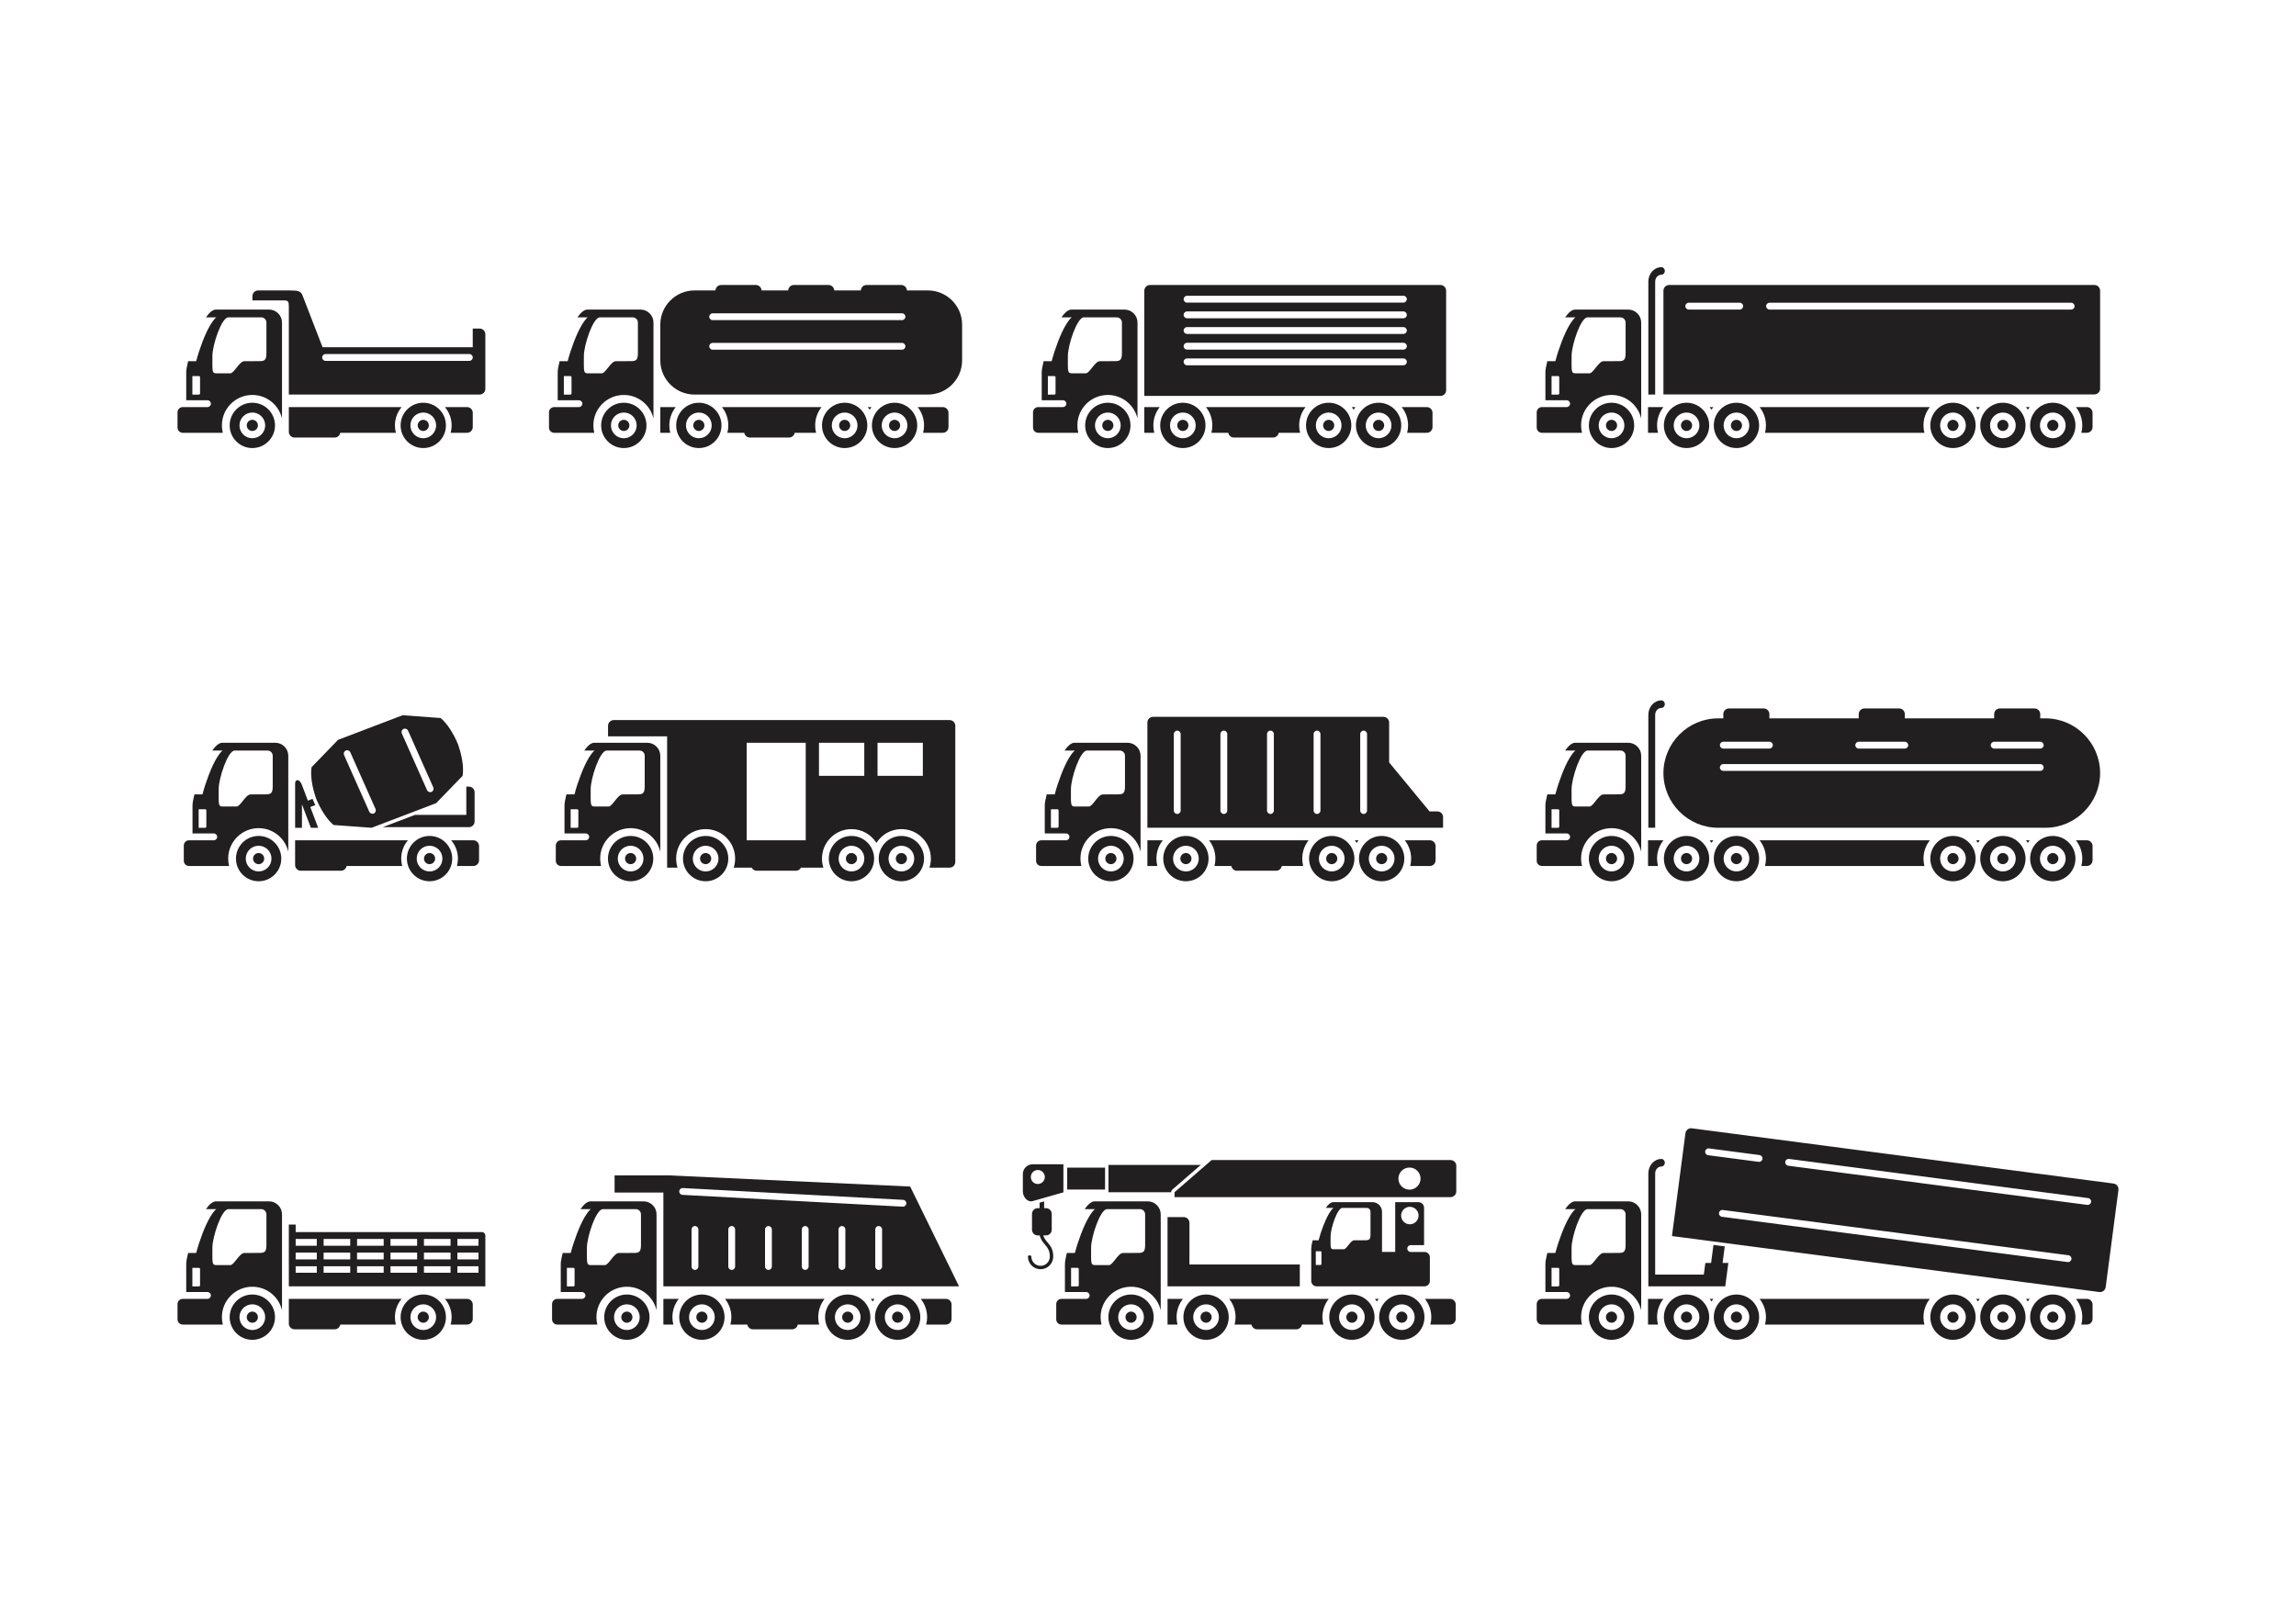 <?xml version="1.0" encoding="utf-8"?>
<!-- Generator: Adobe Illustrator 16.0.3, SVG Export Plug-In . SVG Version: 6.00 Build 0)  -->
<!DOCTYPE svg PUBLIC "-//W3C//DTD SVG 1.1//EN" "http://www.w3.org/Graphics/SVG/1.1/DTD/svg11.dtd">
<svg version="1.1" id="Layer_1" xmlns="http://www.w3.org/2000/svg" xmlns:xlink="http://www.w3.org/1999/xlink" x="0px" y="0px"
	 width="1400px" height="980px" viewBox="0 0 1400 980" enable-background="new 0 0 1400 980" xml:space="preserve">
<path fill-rule="evenodd" clip-rule="evenodd" fill="#221F20" d="M1004.893,248.255h9.395c-2.431,3.069-3.889,6.943-3.889,11.165
	c0,1.556,0.201,3.069,0.569,4.514h-6.075V248.255z M1028.383,262.822c-1.882,0-3.402-1.527-3.402-3.402
	c0-1.881,1.521-3.402,3.402-3.402c1.875,0,3.402,1.521,3.402,3.402C1031.785,261.295,1030.258,262.822,1028.383,262.822
	L1028.383,262.822z M1028.383,273.238c-7.631,0-13.818-6.188-13.818-13.818s6.188-13.817,13.818-13.817s13.811,6.187,13.811,13.817
	S1036.014,273.238,1028.383,273.238L1028.383,273.238z M1028.383,267.26c-4.333,0-7.84-3.514-7.84-7.84
	c0-4.332,3.507-7.84,7.84-7.84c4.326,0,7.839,3.508,7.839,7.84C1036.222,263.746,1032.709,267.26,1028.383,267.26L1028.383,267.26z
	 M1058.816,262.822c-1.882,0-3.402-1.527-3.402-3.402c0-1.881,1.521-3.402,3.402-3.402c1.875,0,3.402,1.521,3.402,3.402
	C1062.219,261.295,1060.691,262.822,1058.816,262.822L1058.816,262.822z M1058.816,273.238c-7.631,0-13.817-6.188-13.817-13.818
	s6.187-13.817,13.817-13.817c7.632,0,13.818,6.187,13.818,13.817S1066.448,273.238,1058.816,273.238L1058.816,273.238z
	 M1058.816,267.26c-4.325,0-7.839-3.514-7.839-7.84c0-4.332,3.514-7.84,7.839-7.84c4.326,0,7.84,3.508,7.84,7.84
	C1066.656,263.746,1063.143,267.26,1058.816,267.26L1058.816,267.26z M1190.837,262.822c-1.882,0-3.402-1.527-3.402-3.402
	c0-1.881,1.521-3.402,3.402-3.402c1.875,0,3.402,1.521,3.402,3.402C1194.239,261.295,1192.712,262.822,1190.837,262.822
	L1190.837,262.822z M1190.837,273.238c-7.632,0-13.818-6.188-13.818-13.818s6.187-13.817,13.818-13.817
	c7.631,0,13.811,6.187,13.811,13.817S1198.468,273.238,1190.837,273.238L1190.837,273.238z M1190.837,267.26
	c-4.333,0-7.84-3.514-7.84-7.84c0-4.332,3.507-7.84,7.84-7.84c4.325,0,7.839,3.508,7.839,7.84
	C1198.676,263.746,1195.162,267.26,1190.837,267.26L1190.837,267.26z M1251.705,262.822c-1.875,0-3.402-1.527-3.402-3.402
	c0-1.881,1.527-3.402,3.402-3.402c1.881,0,3.402,1.521,3.402,3.402C1255.107,261.295,1253.586,262.822,1251.705,262.822
	L1251.705,262.822z M1251.705,273.238c-7.631,0-13.818-6.188-13.818-13.818s6.188-13.817,13.818-13.817s13.817,6.187,13.817,13.817
	S1259.336,273.238,1251.705,273.238L1251.705,273.238z M1251.705,267.26c-4.326,0-7.84-3.514-7.84-7.84
	c0-4.332,3.514-7.84,7.84-7.84c4.333,0,7.839,3.508,7.839,7.84C1259.544,263.746,1256.038,267.26,1251.705,267.26L1251.705,267.26z
	 M1221.271,262.822c-1.882,0-3.402-1.527-3.402-3.402c0-1.881,1.521-3.402,3.402-3.402c1.875,0,3.402,1.521,3.402,3.402
	C1224.673,261.295,1223.146,262.822,1221.271,262.822L1221.271,262.822z M1221.271,273.238c-7.631,0-13.817-6.188-13.817-13.818
	s6.187-13.817,13.817-13.817s13.818,6.187,13.818,13.817S1228.901,273.238,1221.271,273.238L1221.271,273.238z M1221.271,267.26
	c-4.325,0-7.839-3.514-7.839-7.84c0-4.332,3.514-7.84,7.839-7.84c4.326,0,7.84,3.508,7.84,7.84
	C1229.11,263.746,1225.597,267.26,1221.271,267.26L1221.271,267.26z M1017.759,173.798h259.325c1.909,0,3.472,1.563,3.472,3.472
	v59.778c0,1.909-1.563,3.472-3.472,3.472h-262.797v-63.25C1014.287,175.36,1015.85,173.798,1017.759,173.798L1017.759,173.798z
	 M1029.736,184.616h31.08c1.146,0,2.083,0.931,2.083,2.083c0,1.146-0.938,2.083-2.083,2.083h-31.08
	c-1.146,0-2.083-0.938-2.083-2.083C1027.653,185.547,1028.591,184.616,1029.736,184.616L1029.736,184.616z M1078.975,184.616
	h183.931c1.146,0,2.083,0.931,2.083,2.083c0,1.146-0.938,2.083-2.083,2.083h-183.931c-1.146,0-2.084-0.938-2.084-2.083
	C1076.891,185.547,1077.828,184.616,1078.975,184.616L1078.975,184.616z M1005.087,240.617v-68.875c0-4.867,3.562-8.811,7.964-8.811
	c1.146,0,2.083,1.034,2.083,2.305s-0.937,2.305-2.083,2.305c-2.097,0-3.798,1.883-3.798,4.201v68.875H1005.087z M982.638,262.822
	c-1.882,0-3.402-1.527-3.402-3.402c0-1.881,1.521-3.402,3.402-3.402c1.875,0,3.396,1.521,3.396,3.402
	C986.033,261.295,984.513,262.822,982.638,262.822L982.638,262.822z M982.638,273.238c-7.631,0-13.817-6.188-13.817-13.818
	s6.187-13.817,13.817-13.817s13.811,6.187,13.811,13.817S990.269,273.238,982.638,273.238L982.638,273.238z M982.638,267.26
	c-4.333,0-7.839-3.514-7.839-7.84c0-4.332,3.506-7.84,7.839-7.84c4.326,0,7.84,3.508,7.84,7.84
	C990.478,263.746,986.964,267.26,982.638,267.26L982.638,267.26z M950.231,263.934h0.576h13.818
	c-0.361-1.444-0.556-2.958-0.556-4.514c0-10.256,8.312-18.561,18.567-18.561c8.812,0,16.186,6.139,18.089,14.373v-58.541
	c0-4.354-3.563-7.909-7.916-7.909c-10.771,0-21.547,0-32.323,0c-2.014,0-4.11,1.854-6.131,4.743h6.367
	c-1.104,0.576-2.958,3.402-3.527,4.34c-1.986,3.291-3.597,7.02-4.979,10.596c-1.458,3.798-2.743,7.721-3.791,11.65l-0.035,0.146
	h-4.902c-0.743,2.979-1.167,5.361-1.167,6.617v17.213h12.957c1.146,0,2.083,0.938,2.083,2.084c0,1.146-0.937,2.083-2.083,2.083
	h-0.784h-12.173h-0.34h-1.806c-1.735,0-3.159,1.423-3.159,3.166v9.347c0,1.736,1.424,3.166,3.159,3.166H950.231z M946.072,229.34
	h3.992c0.383,0,0.695,0.313,0.695,0.695v9.915c0,0.382-0.313,0.694-0.695,0.694h-3.992V229.34z M991.228,215.258
	c0-8.665,0-9.9,0-18.566c0-1.729-1.431-3.166-3.16-3.166c-10.776,0-9.256,0-20.025,0c-4.257,0-9.756,17.066-9.756,23.441
	c0,9.388-0.375,10.693,2.458,10.693c2.882,0,5.694,0,8.479,0c2.298,0,5.527-7.381,8.492-7.381c2.826,0,7.187-0.049,9.61-0.049
	C990.38,220.23,991.228,219.16,991.228,215.258L991.228,215.258z M1042.479,248.255h2.242c-0.402,0.507-0.777,1.034-1.125,1.583
	C1043.256,249.289,1042.881,248.762,1042.479,248.255L1042.479,248.255z M1072.912,248.255h103.829
	c-2.431,3.069-3.889,6.943-3.889,11.165c0,1.556,0.201,3.069,0.569,4.514h-97.197c0.375-1.444,0.576-2.958,0.576-4.514
	C1076.801,255.198,1075.343,251.324,1072.912,248.255L1072.912,248.255z M1204.933,248.255h2.242
	c-0.402,0.507-0.777,1.034-1.125,1.583C1205.71,249.289,1205.335,248.762,1204.933,248.255L1204.933,248.255z M1235.366,248.255
	h2.243c-0.403,0.507-0.777,1.034-1.118,1.583C1236.145,249.289,1235.77,248.762,1235.366,248.255L1235.366,248.255z
	 M1265.801,248.255h6.68c1.909,0,3.472,1.563,3.472,3.472v8.735c0,1.909-1.563,3.472-3.472,3.472h-3.361
	c0.368-1.444,0.57-2.958,0.57-4.514C1269.689,255.198,1268.23,251.324,1265.801,248.255L1265.801,248.255z"/>
<path fill-rule="evenodd" clip-rule="evenodd" fill="#221F20" d="M121.457,263.934h0.576h13.818
	c-0.354-1.444-0.548-2.958-0.548-4.514c0-10.256,8.312-18.561,18.561-18.561c8.812,0,16.192,6.139,18.088,14.373v-58.541
	c0-4.354-3.562-7.909-7.909-7.909c-10.776,0-21.553,0-32.323,0c-2.021,0-4.111,1.854-6.131,4.743h6.367
	c-1.111,0.576-2.958,3.402-3.527,4.34c-1.986,3.291-3.604,7.02-4.979,10.596c-1.465,3.798-2.75,7.721-3.791,11.65l-0.042,0.146
	h-4.902c-0.743,2.979-1.167,5.361-1.167,6.617v17.213h12.957c1.153,0,2.083,0.938,2.083,2.084c0,1.146-0.93,2.083-2.083,2.083
	h-0.777h-12.179h-0.333h-1.805c-1.743,0-3.167,1.423-3.167,3.166v9.347c0,1.736,1.423,3.166,3.167,3.166H121.457z M258.094,262.822
	c-1.881,0-3.402-1.527-3.402-3.402c0-1.881,1.521-3.402,3.402-3.402c1.875,0,3.403,1.521,3.403,3.402
	C261.497,261.295,259.969,262.822,258.094,262.822L258.094,262.822z M258.094,273.238c-7.631,0-13.818-6.188-13.818-13.818
	s6.187-13.817,13.818-13.817c7.631,0,13.818,6.187,13.818,13.817S265.726,273.238,258.094,273.238L258.094,273.238z M258.094,267.26
	c-4.333,0-7.839-3.514-7.839-7.84c0-4.332,3.507-7.84,7.839-7.84c4.326,0,7.84,3.508,7.84,7.84
	C265.934,263.746,262.42,267.26,258.094,267.26L258.094,267.26z M184.422,180.055l12.263,31.69c43.731,0,78.873,0,91.573,0
	c0-18.005,0-6.687,0-11.388h3.937h0.042h0.125h0.104c1.909,0,3.472,1.563,3.472,3.472v0.063v7.638v25.553v0.063
	c0,1.91-1.563,3.473-3.472,3.473h-0.271c-38.69,0-77.387,0-116.077,0c0-17.846,0-35.691,0-53.536c0-3.298-0.292-3.902-3.402-3.902
	c-6.263,0-12.526,0-18.79,0v-2.527v-0.034v-0.028c0-1.909,1.563-3.472,3.472-3.472h0.271h7.402h11.547
	C181.575,177.117,183.422,177.457,184.422,180.055L184.422,180.055z M198.525,215.911h87.664c1.146,0,2.083,0.938,2.083,2.083
	c0,1.146-0.938,2.084-2.083,2.084h-87.664c-1.146,0-2.083-0.938-2.083-2.084C196.441,216.849,197.379,215.911,198.525,215.911
	L198.525,215.911z M176.118,248.255h31.427h37.35c-2.548,3.014-4.09,6.909-4.09,11.165c0,1.563,0.208,3.069,0.597,4.514h-33.906
	c-0.278,1.632-1.708,2.889-3.423,2.889h-24.483c-1.708,0-3.146-1.257-3.423-2.889h-0.048v-0.584V248.255z M271.288,248.255H284.8
	c1.91,0,3.472,1.563,3.472,3.472v8.735c0,1.909-1.562,3.472-3.472,3.472h-10.013c0.389-1.444,0.597-2.951,0.597-4.514
	C275.384,255.164,273.843,251.269,271.288,248.255L271.288,248.255z M153.863,262.822c-1.875,0-3.403-1.527-3.403-3.402
	c0-1.881,1.528-3.402,3.403-3.402c1.881,0,3.402,1.521,3.402,3.402C157.266,261.295,155.745,262.822,153.863,262.822
	L153.863,262.822z M153.863,273.238c-7.631,0-13.818-6.188-13.818-13.818s6.187-13.817,13.818-13.817
	c7.631,0,13.818,6.187,13.818,13.817S161.494,273.238,153.863,273.238L153.863,273.238z M153.863,267.26
	c-4.326,0-7.84-3.514-7.84-7.84c0-4.332,3.514-7.84,7.84-7.84c4.333,0,7.839,3.508,7.839,7.84
	C161.703,263.746,158.196,267.26,153.863,267.26L153.863,267.26z M117.298,229.34h3.993c0.382,0,0.694,0.313,0.694,0.695v9.915
	c0,0.382-0.313,0.694-0.694,0.694h-3.993V229.34z M162.459,215.258c0-8.665,0-9.9,0-18.566c0-1.729-1.438-3.166-3.167-3.166
	c-10.776,0-9.249,0-20.025,0c-4.25,0-9.756,17.066-9.756,23.441c0,9.388-0.375,10.693,2.458,10.693c2.881,0,5.694,0,8.478,0
	c2.306,0,5.527-7.381,8.499-7.381c2.819,0,7.18-0.049,9.61-0.049C161.612,220.23,162.459,219.16,162.459,215.258L162.459,215.258z"
	/>
<path fill-rule="evenodd" clip-rule="evenodd" fill="#221F20" d="M347.968,263.934h0.576h13.818
	c-0.361-1.444-0.556-2.958-0.556-4.514c0-10.256,8.312-18.561,18.567-18.561c8.812,0,16.186,6.139,18.088,14.373v-58.541
	c0-4.354-3.562-7.909-7.916-7.909c-10.77,0-21.546,0-32.323,0c-2.014,0-4.111,1.854-6.131,4.743h6.367
	c-1.104,0.576-2.958,3.402-3.527,4.34c-1.986,3.291-3.597,7.02-4.979,10.596c-1.458,3.798-2.743,7.721-3.792,11.65l-0.042,0.146
	h-4.896c-0.743,2.979-1.167,5.361-1.167,6.617v17.213h12.957c1.146,0,2.083,0.938,2.083,2.084c0,1.146-0.937,2.083-2.083,2.083
	h-0.785h-12.172h-0.34h-1.806c-1.736,0-3.159,1.423-3.159,3.166v9.347c0,1.736,1.423,3.166,3.159,3.166H347.968z M426.119,262.822
	c-1.882,0-3.402-1.527-3.402-3.402c0-1.881,1.521-3.402,3.402-3.402c1.875,0,3.402,1.521,3.402,3.402
	C429.521,261.295,427.993,262.822,426.119,262.822L426.119,262.822z M426.119,273.238c-7.631,0-13.818-6.188-13.818-13.818
	s6.187-13.817,13.818-13.817s13.811,6.187,13.811,13.817S433.75,273.238,426.119,273.238L426.119,273.238z M426.119,267.26
	c-4.333,0-7.839-3.514-7.839-7.84c0-4.332,3.506-7.84,7.839-7.84c4.326,0,7.839,3.508,7.839,7.84
	C433.958,263.746,430.444,267.26,426.119,267.26L426.119,267.26z M545.473,262.822c-1.881,0-3.402-1.527-3.402-3.402
	c0-1.881,1.521-3.402,3.402-3.402c1.875,0,3.402,1.521,3.402,3.402C548.875,261.295,547.348,262.822,545.473,262.822
	L545.473,262.822z M545.473,273.238c-7.631,0-13.818-6.188-13.818-13.818s6.187-13.817,13.818-13.817
	c7.631,0,13.811,6.187,13.811,13.817S553.104,273.238,545.473,273.238L545.473,273.238z M545.473,267.26
	c-4.333,0-7.839-3.514-7.839-7.84c0-4.332,3.507-7.84,7.839-7.84c4.326,0,7.839,3.508,7.839,7.84
	C553.313,263.746,549.799,267.26,545.473,267.26L545.473,267.26z M423.459,177.117h12.811c0.077-1.813,1.563-3.271,3.382-3.319l0,0
	c0.028,0,0.056,0,0.083,0h0.007h21.157l0,0c0.035,0,0.063,0,0.09,0l0,0c1.819,0.049,3.298,1.507,3.381,3.319h16.221
	c0.083-1.84,1.611-3.319,3.465-3.319h21.164c1.861,0,3.389,1.479,3.472,3.319h16.22c0.083-1.84,1.611-3.319,3.465-3.319h21.171
	c1.854,0,3.381,1.479,3.465,3.319h12.811c11.457,0,20.831,9.373,20.831,20.83v21.838c0,11.457-9.374,20.832-20.831,20.832H423.459
	c-11.457,0-20.831-9.375-20.831-20.832v-21.838C402.628,186.49,412.002,177.117,423.459,177.117L423.459,177.117z M434.548,191.066
	h115.438c1.146,0,2.083,0.938,2.083,2.084c0,1.145-0.938,2.082-2.083,2.082H434.548c-1.146,0-2.083-0.938-2.083-2.082
	C432.465,192.004,433.402,191.066,434.548,191.066L434.548,191.066z M434.548,209.1h115.438c1.146,0,2.083,0.93,2.083,2.083
	c0,1.146-0.938,2.083-2.083,2.083H434.548c-1.146,0-2.083-0.938-2.083-2.083C432.465,210.029,433.402,209.1,434.548,209.1
	L434.548,209.1z M402.628,248.255h9.395c-2.43,3.069-3.889,6.943-3.889,11.165c0,1.556,0.202,3.069,0.569,4.514h-6.076V248.255z
	 M440.214,248.255h60.729c-2.438,3.069-3.889,6.943-3.889,11.165c0,1.556,0.194,3.069,0.569,4.514H484.57
	c-0.278,1.632-1.708,2.889-3.423,2.889h-23.9c-1.715,0-3.146-1.257-3.423-2.889h-10.297c0.375-1.444,0.569-2.958,0.569-4.514
	C444.096,255.198,442.645,251.324,440.214,248.255L440.214,248.255z M529.128,248.255h2.25c-0.402,0.507-0.777,1.034-1.125,1.583
	C529.906,249.289,529.531,248.762,529.128,248.255L529.128,248.255z M559.569,248.255h15.311c1.91,0,3.472,1.563,3.472,3.472v8.735
	c0,1.909-1.562,3.472-3.472,3.472h-11.999c0.375-1.444,0.57-2.958,0.57-4.514C563.451,255.198,561.999,251.324,559.569,248.255
	L559.569,248.255z M515.039,262.822c-1.881,0-3.402-1.527-3.402-3.402c0-1.881,1.521-3.402,3.402-3.402
	c1.875,0,3.396,1.521,3.396,3.402C518.435,261.295,516.914,262.822,515.039,262.822L515.039,262.822z M515.039,273.238
	c-7.631,0-13.818-6.188-13.818-13.818s6.187-13.817,13.818-13.817c7.625,0,13.811,6.187,13.811,13.817
	S522.664,273.238,515.039,273.238L515.039,273.238z M515.039,267.26c-4.333,0-7.839-3.514-7.839-7.84c0-4.332,3.507-7.84,7.839-7.84
	c4.326,0,7.833,3.508,7.833,7.84C522.872,263.746,519.365,267.26,515.039,267.26L515.039,267.26z M380.374,262.822
	c-1.882,0-3.402-1.527-3.402-3.402c0-1.881,1.521-3.402,3.402-3.402c1.875,0,3.396,1.521,3.396,3.402
	C383.769,261.295,382.249,262.822,380.374,262.822L380.374,262.822z M380.374,273.238c-7.631,0-13.818-6.188-13.818-13.818
	s6.187-13.817,13.818-13.817c7.631,0,13.811,6.187,13.811,13.817S388.005,273.238,380.374,273.238L380.374,273.238z M380.374,267.26
	c-4.333,0-7.839-3.514-7.839-7.84c0-4.332,3.507-7.84,7.839-7.84c4.326,0,7.839,3.508,7.839,7.84
	C388.213,263.746,384.7,267.26,380.374,267.26L380.374,267.26z M343.809,229.34h3.985c0.382,0,0.694,0.313,0.694,0.695v9.915
	c0,0.382-0.313,0.694-0.694,0.694h-3.985V229.34z M388.963,215.258c0-8.665,0-9.9,0-18.566c0-1.729-1.43-3.166-3.159-3.166
	c-10.776,0-9.256,0-20.025,0c-4.256,0-9.763,17.066-9.763,23.441c0,9.388-0.368,10.693,2.465,10.693c2.881,0,5.694,0,8.478,0
	c2.298,0,5.527-7.381,8.492-7.381c2.826,0,7.187-0.049,9.61-0.049C388.116,220.23,388.963,219.16,388.963,215.258L388.963,215.258z"
	/>
<path fill-rule="evenodd" clip-rule="evenodd" fill="#221F20" d="M643.1,263.934h0.576h13.818c-0.361-1.444-0.556-2.958-0.556-4.514
	c0-10.256,8.312-18.561,18.567-18.561c8.812,0,16.186,6.139,18.088,14.373v-58.541c0-4.354-3.562-7.909-7.916-7.909
	c-10.77,0-21.546,0-32.323,0c-2.013,0-4.11,1.854-6.131,4.743h6.367c-1.104,0.576-2.958,3.402-3.527,4.34
	c-1.986,3.291-3.597,7.02-4.979,10.596c-1.458,3.798-2.743,7.721-3.792,11.65l-0.035,0.146h-4.902
	c-0.743,2.979-1.167,5.361-1.167,6.617v17.213h12.957c1.146,0,2.083,0.938,2.083,2.084c0,1.146-0.938,2.083-2.083,2.083h-0.785
	h-12.172h-0.34h-1.806c-1.736,0-3.159,1.423-3.159,3.166v9.347c0,1.736,1.423,3.166,3.159,3.166H643.1z M701.231,173.798h177.085
	c1.909,0,3.472,1.563,3.472,3.472v60.709c0,1.909-1.563,3.472-3.472,3.472H697.76V177.27
	C697.76,175.36,699.323,173.798,701.231,173.798L701.231,173.798z M723.806,180.373h131.937c1.146,0,2.083,0.938,2.083,2.084
	c0,1.146-0.938,2.082-2.083,2.082H723.806c-1.146,0-2.083-0.937-2.083-2.082C721.723,181.311,722.66,180.373,723.806,180.373
	L723.806,180.373z M723.806,189.928h131.937c1.146,0,2.083,0.931,2.083,2.084c0,1.145-0.938,2.082-2.083,2.082H723.806
	c-1.146,0-2.083-0.938-2.083-2.082C721.723,190.858,722.66,189.928,723.806,189.928L723.806,189.928z M723.806,199.476h131.937
	c1.146,0,2.083,0.938,2.083,2.083c0,1.152-0.938,2.083-2.083,2.083H723.806c-1.146,0-2.083-0.931-2.083-2.083
	C721.723,200.413,722.66,199.476,723.806,199.476L723.806,199.476z M723.806,209.029h131.937c1.146,0,2.083,0.938,2.083,2.084
	c0,1.152-0.938,2.083-2.083,2.083H723.806c-1.146,0-2.083-0.931-2.083-2.083C721.723,209.967,722.66,209.029,723.806,209.029
	L723.806,209.029z M723.806,218.584h131.937c1.146,0,2.083,0.938,2.083,2.084c0,1.146-0.938,2.082-2.083,2.082H723.806
	c-1.146,0-2.083-0.937-2.083-2.082C721.723,219.521,722.66,218.584,723.806,218.584L723.806,218.584z M721.25,262.822
	c-1.881,0-3.402-1.527-3.402-3.402c0-1.881,1.521-3.402,3.402-3.402c1.875,0,3.402,1.521,3.402,3.402
	C724.652,261.295,723.125,262.822,721.25,262.822L721.25,262.822z M721.25,273.238c-7.631,0-13.817-6.188-13.817-13.818
	s6.187-13.817,13.817-13.817s13.812,6.187,13.812,13.817S728.881,273.238,721.25,273.238L721.25,273.238z M721.25,267.26
	c-4.332,0-7.839-3.514-7.839-7.84c0-4.332,3.507-7.84,7.839-7.84c4.326,0,7.84,3.508,7.84,7.84
	C729.09,263.746,725.576,267.26,721.25,267.26L721.25,267.26z M840.605,262.822c-1.882,0-3.402-1.527-3.402-3.402
	c0-1.881,1.521-3.402,3.402-3.402c1.874,0,3.402,1.521,3.402,3.402C844.008,261.295,842.479,262.822,840.605,262.822
	L840.605,262.822z M840.605,273.238c-7.632,0-13.818-6.188-13.818-13.818s6.187-13.817,13.818-13.817
	c7.631,0,13.811,6.187,13.811,13.817S848.236,273.238,840.605,273.238L840.605,273.238z M840.605,267.26
	c-4.333,0-7.84-3.514-7.84-7.84c0-4.332,3.507-7.84,7.84-7.84c4.325,0,7.839,3.508,7.839,7.84
	C848.444,263.746,844.931,267.26,840.605,267.26L840.605,267.26z M697.76,248.255h9.395c-2.431,3.069-3.889,6.943-3.889,11.165
	c0,1.556,0.201,3.069,0.569,4.514h-6.076V248.255z M735.346,248.255h60.729c-2.438,3.069-3.889,6.943-3.889,11.165
	c0,1.556,0.194,3.069,0.569,4.514h-13.054c-0.278,1.632-1.708,2.889-3.423,2.889h-23.9c-1.715,0-3.146-1.257-3.423-2.889h-10.298
	c0.375-1.444,0.569-2.958,0.569-4.514C739.228,255.198,737.776,251.324,735.346,248.255L735.346,248.255z M824.26,248.255h2.25
	c-0.403,0.507-0.778,1.034-1.125,1.583C825.037,249.289,824.662,248.762,824.26,248.255L824.26,248.255z M854.7,248.255h15.312
	c1.909,0,3.472,1.563,3.472,3.472v8.735c0,1.909-1.563,3.472-3.472,3.472h-11.999c0.375-1.444,0.569-2.958,0.569-4.514
	C858.582,255.198,857.131,251.324,854.7,248.255L854.7,248.255z M810.171,262.822c-1.882,0-3.402-1.527-3.402-3.402
	c0-1.881,1.521-3.402,3.402-3.402c1.875,0,3.396,1.521,3.396,3.402C813.566,261.295,812.046,262.822,810.171,262.822
	L810.171,262.822z M810.171,273.238c-7.631,0-13.818-6.188-13.818-13.818s6.188-13.817,13.818-13.817
	c7.624,0,13.811,6.187,13.811,13.817S817.795,273.238,810.171,273.238L810.171,273.238z M810.171,267.26
	c-4.333,0-7.839-3.514-7.839-7.84c0-4.332,3.506-7.84,7.839-7.84c4.326,0,7.833,3.508,7.833,7.84
	C818.004,263.746,814.497,267.26,810.171,267.26L810.171,267.26z M675.506,262.822c-1.881,0-3.402-1.527-3.402-3.402
	c0-1.881,1.521-3.402,3.402-3.402c1.875,0,3.396,1.521,3.396,3.402C678.901,261.295,677.381,262.822,675.506,262.822
	L675.506,262.822z M675.506,273.238c-7.631,0-13.818-6.188-13.818-13.818s6.187-13.817,13.818-13.817
	c7.631,0,13.811,6.187,13.811,13.817S683.137,273.238,675.506,273.238L675.506,273.238z M675.506,267.26
	c-4.333,0-7.839-3.514-7.839-7.84c0-4.332,3.507-7.84,7.839-7.84c4.326,0,7.839,3.508,7.839,7.84
	C683.345,263.746,679.832,267.26,675.506,267.26L675.506,267.26z M638.94,229.34h3.993c0.382,0,0.694,0.313,0.694,0.695v9.915
	c0,0.382-0.313,0.694-0.694,0.694h-3.993V229.34z M684.095,215.258c0-8.665,0-9.9,0-18.566c0-1.729-1.43-3.166-3.159-3.166
	c-10.777,0-9.256,0-20.025,0c-4.257,0-9.763,17.066-9.763,23.441c0,9.388-0.368,10.693,2.465,10.693c2.881,0,5.693,0,8.478,0
	c2.298,0,5.527-7.381,8.492-7.381c2.826,0,7.187-0.049,9.61-0.049C683.248,220.23,684.095,219.16,684.095,215.258L684.095,215.258z"
	/>
<path fill-rule="evenodd" clip-rule="evenodd" fill="#221F20" d="M125.297,528.111h0.569h13.825
	c-0.361-1.445-0.555-2.951-0.555-4.506c0-10.256,8.312-18.568,18.56-18.568c8.812,0,16.193,6.139,18.088,14.373v-58.534
	c0-4.354-3.562-7.916-7.909-7.916c-10.777,0-21.553,0-32.323,0c-2.014,0-4.111,1.854-6.131,4.75h6.367
	c-1.111,0.576-2.958,3.396-3.527,4.34c-1.986,3.284-3.604,7.013-4.979,10.596c-1.458,3.791-2.75,7.722-3.792,11.651l-0.042,0.146
	h-4.902c-0.743,2.979-1.167,5.36-1.167,6.617v17.213h12.957c1.153,0,2.083,0.93,2.083,2.082c0,1.146-0.93,2.084-2.083,2.084h-0.778
	h-12.179h-0.333h-1.806c-1.743,0-3.166,1.424-3.166,3.16v9.352c0,1.736,1.423,3.16,3.166,3.16H125.297z M233.41,504.426h52.515
	c1.909,0,3.472-1.563,3.472-3.471v-0.264v-3.736v-13.783c0-1.909-1.563-3.472-3.472-3.472h-1.583v17.255h-31.33L233.41,504.426z
	 M184.117,478.729l3.611,9.52l2.875-1.09c0.056,0.174,0.118,0.34,0.181,0.514c0.014,0.042,0.021,0.076,0.042,0.111
	c0.431,1.034,0.903,2.11,1.423,3.201l-3.042,1.159l4.611,12.157c0.063,0.168,0.104,0.334,0.118,0.5h-4.389l-5.43-14.324v14.324
	h-4.167v-27.114C179.95,475.367,182.52,474.507,184.117,478.729L184.117,478.729z M206.142,451.176l39.335-14.998l23.171,1.694
	c4.041,3.291,7.874,9.395,10.666,16.123c2.396,6.874,3.597,13.984,2.771,19.123l-16.165,16.686l0,0l-39.336,14.997l0,0
	l-23.171-1.693c-4.041-3.291-7.874-9.395-10.666-16.123c-2.396-6.874-3.597-13.984-2.771-19.123L206.142,451.176z M248.811,445.579
	l15.387,34.572c0.472,1.049-0.007,2.285-1.055,2.757c-1.048,0.466-2.285-0.014-2.75-1.063l-15.387-34.572
	c-0.465-1.049,0.007-2.284,1.055-2.75C247.109,444.059,248.346,444.531,248.811,445.579L248.811,445.579z M213.593,458.758
	l15.387,34.58c0.465,1.049-0.007,2.284-1.055,2.75c-1.049,0.465-2.285-0.008-2.75-1.056l-15.387-34.58
	c-0.465-1.048,0.007-2.284,1.056-2.749C211.891,457.237,213.127,457.71,213.593,458.758L213.593,458.758z M261.927,527
	c-1.875,0-3.402-1.52-3.402-3.395c0-1.883,1.528-3.402,3.402-3.402c1.882,0,3.402,1.52,3.402,3.402
	C265.33,525.48,263.809,527,261.927,527L261.927,527z M261.927,537.416c-7.631,0-13.818-6.18-13.818-13.811
	c0-7.633,6.187-13.818,13.818-13.818c7.631,0,13.818,6.186,13.818,13.818C275.745,531.236,269.559,537.416,261.927,537.416
	L261.927,537.416z M261.927,531.443c-4.326,0-7.839-3.514-7.839-7.838c0-4.334,3.514-7.84,7.839-7.84
	c4.326,0,7.839,3.506,7.839,7.84C269.767,527.93,266.253,531.443,261.927,531.443L261.927,531.443z M179.95,512.439h31.427h37.357
	c-2.555,3.006-4.097,6.908-4.097,11.166c0,1.555,0.208,3.068,0.597,4.506h-33.906c-0.277,1.639-1.708,2.889-3.423,2.889h-24.483
	c-1.708,0-3.139-1.25-3.423-2.889h-0.049v-0.584V512.439z M275.12,512.439h13.513c1.909,0,3.472,1.563,3.472,3.473v8.727
	c0,1.91-1.563,3.473-3.472,3.473H278.62c0.389-1.438,0.597-2.951,0.597-4.506C279.217,519.348,277.676,515.445,275.12,512.439
	L275.12,512.439z M157.696,527c-1.875,0-3.402-1.52-3.402-3.395c0-1.883,1.528-3.402,3.402-3.402c1.882,0,3.402,1.52,3.402,3.402
	C161.098,525.48,159.578,527,157.696,527L157.696,527z M157.696,537.416c-7.631,0-13.811-6.18-13.811-13.811
	c0-7.633,6.18-13.818,13.811-13.818c7.631,0,13.818,6.186,13.818,13.818C171.514,531.236,165.327,537.416,157.696,537.416
	L157.696,537.416z M157.696,531.443c-4.326,0-7.839-3.514-7.839-7.838c0-4.334,3.514-7.84,7.839-7.84
	c4.333,0,7.839,3.506,7.839,7.84C165.535,527.93,162.029,531.443,157.696,531.443L157.696,531.443z M121.13,493.525h3.993
	c0.382,0,0.694,0.313,0.694,0.694v9.907c0,0.383-0.313,0.695-0.694,0.695h-3.993V493.525z M166.292,479.443
	c0-8.666,0-9.901,0-18.567c0-1.729-1.438-3.166-3.167-3.166c-10.77,0-9.249,0-20.025,0c-4.25,0-9.756,17.067-9.756,23.435
	c0,9.395-0.375,10.7,2.458,10.7c2.888,0,5.694,0,8.478,0c2.305,0,5.527-7.381,8.499-7.381c2.819,0,7.187-0.049,9.61-0.049
	C165.445,484.415,166.292,483.346,166.292,479.443L166.292,479.443z"/>
<path fill-rule="evenodd" clip-rule="evenodd" fill="#221F20" d="M352.12,528.111h0.576h13.818
	c-0.361-1.445-0.556-2.951-0.556-4.506c0-10.256,8.312-18.568,18.567-18.568c8.812,0,16.186,6.139,18.088,14.373v-58.534
	c0-4.354-3.562-7.916-7.916-7.916c-10.77,0-21.546,0-32.323,0c-2.013,0-4.11,1.854-6.131,4.75h6.374
	c-1.111,0.569-2.965,3.396-3.534,4.34c-1.979,3.284-3.597,7.013-4.972,10.596c-1.465,3.791-2.75,7.714-3.798,11.651l-0.035,0.146
	h-4.902c-0.743,2.979-1.167,5.361-1.167,6.618v17.205h12.957c1.146,0,2.083,0.938,2.083,2.084c0,1.152-0.937,2.082-2.083,2.082
	h-0.785h-12.172h-0.34h-1.798c-1.743,0-3.167,1.432-3.167,3.168v9.346c0,1.742,1.423,3.166,3.167,3.166H352.12z M406.78,439.129
	h-32.552c-1.909,0-3.472,1.563-3.472,3.472v6.443h36.023v63.388v15.68v1h6.368c-0.556-1.736-0.861-3.59-0.861-5.506
	c0-9.938,8.055-17.984,17.984-17.984c9.929,0,17.984,8.047,17.984,17.984c0,1.916-0.305,3.77-0.861,5.506h10.916
	c0.576,1.117,1.75,1.889,3.09,1.889h23.9c1.34,0,2.514-0.771,3.09-1.889h13.679c-0.555-1.736-0.861-3.59-0.861-5.506
	c0-9.938,8.055-17.984,17.984-17.984c6.402,0,12.034,3.354,15.214,8.395c3.187-5.041,8.812-8.395,15.22-8.395
	c9.93,0,17.984,8.047,17.984,17.984c0,1.916-0.306,3.77-0.861,5.506h4.618h7.666c1.909,0,3.472-1.563,3.472-3.473v-1v-6.699v-2.035
	v-65.604v-7.7c0-1.909-1.563-3.472-3.472-3.472h-0.271h-7.395H406.78z M430.271,527c-1.882,0-3.402-1.52-3.402-3.395
	c0-1.883,1.521-3.402,3.402-3.402c1.875,0,3.402,1.52,3.402,3.402C433.673,525.48,432.146,527,430.271,527L430.271,527z
	 M430.271,537.416c-7.631,0-13.818-6.188-13.818-13.811c0-7.633,6.187-13.818,13.818-13.818c7.631,0,13.818,6.186,13.818,13.818
	C444.089,531.229,437.902,537.416,430.271,537.416L430.271,537.416z M430.271,531.438c-4.333,0-7.839-3.508-7.839-7.832
	c0-4.334,3.506-7.84,7.839-7.84c4.326,0,7.839,3.506,7.839,7.84C438.11,527.93,434.597,531.438,430.271,531.438L430.271,531.438z
	 M549.625,527c-1.881,0-3.402-1.52-3.402-3.395c0-1.883,1.521-3.402,3.402-3.402c1.875,0,3.402,1.52,3.402,3.402
	C553.028,525.48,551.5,527,549.625,527L549.625,527z M549.625,537.416c-7.631,0-13.818-6.188-13.818-13.811
	c0-7.633,6.187-13.818,13.818-13.818c7.631,0,13.818,6.186,13.818,13.818C563.443,531.229,557.257,537.416,549.625,537.416
	L549.625,537.416z M549.625,531.438c-4.333,0-7.839-3.508-7.839-7.832c0-4.334,3.507-7.84,7.839-7.84
	c4.326,0,7.839,3.506,7.839,7.84C557.465,527.93,553.952,531.438,549.625,531.438L549.625,531.438z M519.191,527
	c-1.881,0-3.402-1.52-3.402-3.395c0-1.883,1.521-3.402,3.402-3.402c1.875,0,3.402,1.52,3.402,3.402
	C522.594,525.48,521.066,527,519.191,527L519.191,527z M519.191,537.416c-7.631,0-13.818-6.188-13.818-13.811
	c0-7.633,6.187-13.818,13.818-13.818c7.631,0,13.811,6.186,13.811,13.818C533.002,531.229,526.823,537.416,519.191,537.416
	L519.191,537.416z M519.191,531.438c-4.333,0-7.839-3.508-7.839-7.832c0-4.334,3.507-7.84,7.839-7.84
	c4.326,0,7.839,3.506,7.839,7.84C527.031,527.93,523.518,531.438,519.191,531.438L519.191,531.438z M535.079,452.96h27.629v20.151
	h-27.629V452.96z M499.375,452.96h27.629v20.151h-27.629V452.96z M455.282,452.96h36.017v59.472h-36.017V452.96z M384.526,527
	c-1.882,0-3.402-1.52-3.402-3.395c0-1.883,1.521-3.402,3.402-3.402c1.875,0,3.402,1.52,3.402,3.402
	C387.928,525.48,386.401,527,384.526,527L384.526,527z M384.526,537.416c-7.631,0-13.818-6.188-13.818-13.811
	c0-7.633,6.187-13.818,13.818-13.818c7.631,0,13.811,6.186,13.811,13.818C398.337,531.229,392.157,537.416,384.526,537.416
	L384.526,537.416z M384.526,531.438c-4.333,0-7.839-3.508-7.839-7.832c0-4.334,3.507-7.84,7.839-7.84
	c4.326,0,7.839,3.506,7.839,7.84C392.365,527.93,388.852,531.438,384.526,531.438L384.526,531.438z M347.96,493.525h3.993
	c0.382,0,0.694,0.313,0.694,0.694v9.907c0,0.383-0.312,0.695-0.694,0.695h-3.993V493.525z M393.115,479.443
	c0-8.666,0-9.901,0-18.567c0-1.735-1.43-3.166-3.159-3.166c-10.776,0-9.249,0-20.026,0c-4.256,0-9.755,17.067-9.755,23.435
	c0,9.395-0.375,10.7,2.458,10.7c2.881,0,5.694,0,8.478,0c2.298,0,5.527-7.381,8.492-7.381c2.826,0,7.187-0.049,9.61-0.049
	C392.268,484.415,393.115,483.346,393.115,479.443L393.115,479.443z"/>
<path fill-rule="evenodd" clip-rule="evenodd" fill="#221F20" d="M644.968,528.111h0.576h13.818
	c-0.361-1.445-0.556-2.951-0.556-4.506c0-10.256,8.312-18.568,18.568-18.568c8.812,0,16.186,6.139,18.088,14.373v-58.534
	c0-4.354-3.562-7.916-7.916-7.916c-10.777,0-21.546,0-32.323,0c-2.014,0-4.111,1.854-6.131,4.75h6.367
	c-1.104,0.569-2.958,3.396-3.527,4.34c-1.986,3.284-3.597,7.013-4.979,10.596c-1.458,3.791-2.743,7.714-3.791,11.651l-0.042,0.146
	h-4.895c-0.75,2.979-1.173,5.361-1.173,6.618v17.205h12.963c1.146,0,2.083,0.938,2.083,2.084c0,1.152-0.938,2.082-2.083,2.082
	h-0.785h-12.179h-0.333h-1.806c-1.736,0-3.159,1.432-3.159,3.168v9.346c0,1.742,1.423,3.166,3.159,3.166H644.968z M699.628,504.795
	h140.977h2.958h22.761h13.596v-6.492c0-1.91-1.563-3.473-3.472-3.473h-4.757l-24.656-29.871v-24.345
	c0-1.909-1.563-3.472-3.472-3.472H703.1c-1.909,0-3.471,1.563-3.471,3.472V504.795z M719.91,447.642v46.661
	c0,1.146-0.938,2.083-2.083,2.083c-1.152,0-2.083-0.938-2.083-2.083v-46.661c0-1.153,0.931-2.083,2.083-2.083
	C718.973,445.559,719.91,446.488,719.91,447.642L719.91,447.642z M748.323,447.642v46.661c0,1.146-0.937,2.083-2.083,2.083
	c-1.146,0-2.083-0.938-2.083-2.083v-46.661c0-1.153,0.938-2.083,2.083-2.083C747.387,445.559,748.323,446.488,748.323,447.642
	L748.323,447.642z M776.737,447.642v46.661c0,1.146-0.938,2.083-2.083,2.083c-1.146,0-2.083-0.938-2.083-2.083v-46.661
	c0-1.153,0.937-2.083,2.083-2.083C775.8,445.559,776.737,446.488,776.737,447.642L776.737,447.642z M805.15,447.642v46.661
	c0,1.146-0.938,2.083-2.083,2.083s-2.083-0.938-2.083-2.083v-46.661c0-1.153,0.938-2.083,2.083-2.083S805.15,446.488,805.15,447.642
	L805.15,447.642z M833.564,447.642v46.661c0,1.146-0.938,2.083-2.083,2.083s-2.083-0.938-2.083-2.083v-46.661
	c0-1.153,0.938-2.083,2.083-2.083S833.564,446.488,833.564,447.642L833.564,447.642z M723.118,527c-1.882,0-3.402-1.52-3.402-3.395
	c0-1.883,1.521-3.402,3.402-3.402c1.875,0,3.396,1.52,3.396,3.402C726.514,525.48,724.993,527,723.118,527L723.118,527z
	 M723.118,537.416c-7.631,0-13.817-6.188-13.817-13.811c0-7.633,6.187-13.818,13.817-13.818s13.811,6.186,13.811,13.818
	C736.929,531.229,730.749,537.416,723.118,537.416L723.118,537.416z M723.118,531.438c-4.333,0-7.839-3.508-7.839-7.832
	c0-4.334,3.506-7.84,7.839-7.84c4.326,0,7.839,3.506,7.839,7.84C730.957,527.93,727.444,531.438,723.118,531.438L723.118,531.438z
	 M842.473,527c-1.882,0-3.402-1.52-3.402-3.395c0-1.883,1.521-3.402,3.402-3.402c1.875,0,3.396,1.52,3.396,3.402
	C845.868,525.48,844.348,527,842.473,527L842.473,527z M842.473,537.416c-7.631,0-13.817-6.188-13.817-13.811
	c0-7.633,6.187-13.818,13.817-13.818c7.632,0,13.812,6.186,13.812,13.818C856.284,531.229,850.104,537.416,842.473,537.416
	L842.473,537.416z M842.473,531.438c-4.332,0-7.839-3.508-7.839-7.832c0-4.334,3.507-7.84,7.839-7.84c4.326,0,7.84,3.506,7.84,7.84
	C850.313,527.93,846.799,531.438,842.473,531.438L842.473,531.438z M699.628,512.432h9.394c-2.438,3.07-3.889,6.951-3.889,11.174
	c0,1.555,0.202,3.068,0.569,4.506h-6.075V512.432z M737.207,512.432h60.736c-2.438,3.07-3.889,6.951-3.889,11.174
	c0,1.555,0.194,3.068,0.569,4.506H781.57c-0.278,1.639-1.708,2.889-3.424,2.889h-23.899c-1.716,0-3.146-1.25-3.424-2.889h-10.297
	c0.375-1.438,0.569-2.951,0.569-4.506C741.096,519.383,739.645,515.502,737.207,512.432L737.207,512.432z M826.127,512.432h2.25
	c-0.402,0.508-0.777,1.043-1.125,1.59C826.905,513.475,826.53,512.939,826.127,512.432L826.127,512.432z M856.562,512.432h15.317
	c1.91,0,3.473,1.563,3.473,3.473v8.734c0,1.91-1.563,3.473-3.473,3.473h-11.998c0.375-1.438,0.569-2.951,0.569-4.506
	C860.45,519.383,858.999,515.502,856.562,512.432L856.562,512.432z M812.032,527c-1.875,0-3.396-1.52-3.396-3.395
	c0-1.883,1.521-3.402,3.396-3.402c1.881,0,3.402,1.52,3.402,3.402C815.435,525.48,813.913,527,812.032,527L812.032,527z
	 M812.032,537.416c-7.624,0-13.812-6.188-13.812-13.811c0-7.633,6.188-13.818,13.812-13.818c7.631,0,13.817,6.186,13.817,13.818
	C825.85,531.229,819.663,537.416,812.032,537.416L812.032,537.416z M812.032,531.438c-4.326,0-7.833-3.508-7.833-7.832
	c0-4.334,3.507-7.84,7.833-7.84c4.333,0,7.839,3.506,7.839,7.84C819.871,527.93,816.365,531.438,812.032,531.438L812.032,531.438z
	 M677.374,527c-1.882,0-3.403-1.52-3.403-3.395c0-1.883,1.521-3.402,3.403-3.402c1.875,0,3.395,1.52,3.395,3.402
	C680.769,525.48,679.249,527,677.374,527L677.374,527z M677.374,537.416c-7.631,0-13.818-6.188-13.818-13.811
	c0-7.633,6.187-13.818,13.818-13.818c7.624,0,13.811,6.186,13.811,13.818C691.185,531.229,684.998,537.416,677.374,537.416
	L677.374,537.416z M677.374,531.438c-4.333,0-7.839-3.508-7.839-7.832c0-4.334,3.506-7.84,7.839-7.84
	c4.326,0,7.833,3.506,7.833,7.84C685.207,527.93,681.7,531.438,677.374,531.438L677.374,531.438z M640.802,493.525h3.992
	c0.382,0,0.695,0.313,0.695,0.694v9.907c0,0.383-0.313,0.695-0.695,0.695h-3.992V493.525z M685.963,479.443
	c0-8.666,0-9.901,0-18.567c0-1.735-1.431-3.166-3.167-3.166c-10.77,0-9.249,0-20.019,0c-4.256,0-9.763,17.067-9.763,23.435
	c0,9.395-0.368,10.7,2.465,10.7c2.881,0,5.694,0,8.478,0c2.298,0,5.527-7.381,8.492-7.381c2.826,0,7.187-0.049,9.61-0.049
	C685.116,484.415,685.963,483.346,685.963,479.443L685.963,479.443z"/>
<path fill-rule="evenodd" clip-rule="evenodd" fill="#221F20" d="M121.457,807.764h0.576h13.818
	c-0.354-1.443-0.548-2.957-0.548-4.512c0-10.25,8.312-18.561,18.561-18.561c8.812,0,16.192,6.137,18.088,14.373v-58.543
	c0-4.346-3.562-7.908-7.909-7.908c-10.776,0-21.553,0-32.323,0c-2.021,0-4.111,1.854-6.131,4.75h6.367
	c-1.111,0.568-2.958,3.395-3.527,4.34c-1.986,3.283-3.604,7.012-4.979,10.588c-1.465,3.799-2.75,7.723-3.791,11.652l-0.042,0.145
	h-4.902c-0.743,2.98-1.167,5.369-1.167,6.625v17.207h12.957c1.153,0,2.083,0.938,2.083,2.082c0,1.146-0.93,2.084-2.083,2.084h-0.777
	h-12.179h-0.333h-1.805c-1.743,0-3.167,1.424-3.167,3.166v9.346c0,1.742,1.423,3.166,3.167,3.166H121.457z M176.118,784.447h119.82
	v-7.318v-0.951v-6.063v-8.332v-8.332c0-1.146-0.931-2.084-2.083-2.084H180.284v-4.574h-4.166v6.658v8.332v8.332v6.063v0.881V784.447
	z M197.331,755.535v4.166h16.22v-4.166H197.331z M197.331,763.867v4.166h16.22v-4.166H197.331z M197.331,772.199v3.979h16.22v-3.979
	H197.331z M193.164,776.178v-3.979h-12.88v3.979H193.164z M193.164,768.033v-4.166h-12.88v4.166H193.164z M193.164,759.701v-4.166
	h-12.88v4.166H193.164z M217.717,755.535v4.166h16.228v-4.166H217.717z M217.717,763.867v4.166h16.228v-4.166H217.717z
	 M217.717,772.199v3.979h16.228v-3.979H217.717z M238.11,755.535v4.166h16.228v-4.166H238.11z M238.11,763.867v4.166h16.228v-4.166
	H238.11z M238.11,772.199v3.979h16.228v-3.979H238.11z M258.504,755.535v4.166h16.227v-4.166H258.504z M258.504,763.867v4.166
	h16.227v-4.166H258.504z M258.504,772.199v3.979h16.227v-3.979H258.504z M278.897,755.535v4.166h12.874v-4.166H278.897z
	 M278.897,763.867v4.166h12.874v-4.166H278.897z M278.897,772.199v3.979h12.874v-3.979H278.897z M258.094,806.654
	c-1.881,0-3.402-1.521-3.402-3.402c0-1.875,1.521-3.404,3.402-3.404c1.875,0,3.403,1.529,3.403,3.404
	C261.497,805.133,259.969,806.654,258.094,806.654L258.094,806.654z M258.094,817.068c-7.631,0-13.818-6.186-13.818-13.816
	c0-7.633,6.187-13.818,13.818-13.818c7.631,0,13.818,6.186,13.818,13.818C271.912,810.883,265.726,817.068,258.094,817.068
	L258.094,817.068z M258.094,811.09c-4.333,0-7.839-3.506-7.839-7.838c0-4.326,3.507-7.84,7.839-7.84c4.326,0,7.84,3.514,7.84,7.84
	C265.934,807.584,262.42,811.09,258.094,811.09L258.094,811.09z M176.118,792.086h31.427h37.35c-2.548,3.014-4.09,6.908-4.09,11.166
	c0,1.561,0.208,3.074,0.597,4.512h-33.906c-0.278,1.633-1.708,2.889-3.423,2.889h-24.483c-1.708,0-3.146-1.256-3.423-2.889h-0.048
	v-0.582V792.086z M271.288,792.086H284.8c1.91,0,3.472,1.563,3.472,3.471v8.736c0,1.908-1.562,3.471-3.472,3.471h-10.013
	c0.389-1.438,0.597-2.951,0.597-4.512C275.384,798.994,273.843,795.1,271.288,792.086L271.288,792.086z M153.863,806.654
	c-1.875,0-3.403-1.521-3.403-3.402c0-1.875,1.528-3.404,3.403-3.404c1.881,0,3.402,1.529,3.402,3.404
	C157.266,805.133,155.745,806.654,153.863,806.654L153.863,806.654z M153.863,817.068c-7.631,0-13.818-6.186-13.818-13.816
	c0-7.633,6.187-13.818,13.818-13.818c7.631,0,13.818,6.186,13.818,13.818C167.681,810.883,161.494,817.068,153.863,817.068
	L153.863,817.068z M153.863,811.09c-4.326,0-7.84-3.506-7.84-7.838c0-4.326,3.514-7.84,7.84-7.84c4.333,0,7.839,3.514,7.839,7.84
	C161.703,807.584,158.196,811.09,153.863,811.09L153.863,811.09z M117.298,773.178h3.993c0.382,0,0.694,0.313,0.694,0.695v9.908
	c0,0.381-0.313,0.693-0.694,0.693h-3.993V773.178z M162.459,759.09c0-8.666,0-9.902,0-18.568c0-1.729-1.438-3.158-3.167-3.158
	c-10.776,0-9.249,0-20.025,0c-4.25,0-9.756,17.066-9.756,23.434c0,9.389-0.375,10.701,2.458,10.701c2.881,0,5.694,0,8.478,0
	c2.306,0,5.527-7.381,8.499-7.381c2.819,0,7.18-0.057,9.61-0.057C161.612,764.061,162.459,762.992,162.459,759.09L162.459,759.09z"
	/>
<path fill-rule="evenodd" clip-rule="evenodd" fill="#221F20" d="M1004.893,512.434h9.395c-2.431,3.068-3.889,6.943-3.889,11.164
	c0,1.557,0.201,3.07,0.569,4.508h-6.075V512.434z M1047.651,504.795h199.547c18.345,0,33.357-15.012,33.357-33.364l0,0
	c0-18.345-15.013-33.357-33.357-33.357h-3.146v-2.576c0-1.909-1.563-3.472-3.472-3.472h-21.157c-1.91,0-3.472,1.563-3.472,3.472
	v2.576h-54.48v-2.576c0-1.909-1.563-3.472-3.472-3.472h-21.157c-1.909,0-3.472,1.563-3.472,3.472v2.576h-54.474v-2.576
	c0-1.909-1.562-3.472-3.472-3.472h-21.157c-1.909,0-3.472,1.563-3.472,3.472v2.576h-3.146c-18.353,0-33.364,15.013-33.364,33.357
	l0,0C1014.287,489.783,1029.299,504.795,1047.651,504.795L1047.651,504.795z M1050.797,465.952h82.574h28.101h54.48h27.489h0.611
	c1.146,0,2.083,0.938,2.083,2.083s-0.938,2.083-2.083,2.083h-0.611h-27.489h-54.48h-28.101h-82.574
	c-1.152,0-2.083-0.938-2.083-2.083S1049.645,465.952,1050.797,465.952L1050.797,465.952z M1050.797,452.336h28.101
	c1.146,0,2.083,0.938,2.083,2.083c0,1.152-0.938,2.083-2.083,2.083h-28.101c-1.152,0-2.083-0.931-2.083-2.083
	C1048.714,453.273,1049.645,452.336,1050.797,452.336L1050.797,452.336z M1133.371,452.336h28.101c1.146,0,2.083,0.938,2.083,2.083
	c0,1.152-0.938,2.083-2.083,2.083h-28.101c-1.146,0-2.083-0.931-2.083-2.083C1131.288,453.273,1132.225,452.336,1133.371,452.336
	L1133.371,452.336z M1215.952,452.336h28.101c1.146,0,2.083,0.938,2.083,2.083c0,1.152-0.938,2.083-2.083,2.083h-28.101
	c-1.153,0-2.083-0.931-2.083-2.083C1213.869,453.273,1214.799,452.336,1215.952,452.336L1215.952,452.336z M1028.383,527
	c-1.882,0-3.402-1.527-3.402-3.402c0-1.881,1.521-3.402,3.402-3.402c1.875,0,3.402,1.521,3.402,3.402
	C1031.785,525.473,1030.258,527,1028.383,527L1028.383,527z M1028.383,537.416c-7.631,0-13.818-6.188-13.818-13.818
	s6.188-13.816,13.818-13.816s13.811,6.186,13.811,13.816S1036.014,537.416,1028.383,537.416L1028.383,537.416z M1028.383,531.438
	c-4.333,0-7.84-3.514-7.84-7.84c0-4.332,3.507-7.838,7.84-7.838c4.326,0,7.839,3.506,7.839,7.838
	C1036.222,527.924,1032.709,531.438,1028.383,531.438L1028.383,531.438z M1058.816,527c-1.882,0-3.402-1.527-3.402-3.402
	c0-1.881,1.521-3.402,3.402-3.402c1.875,0,3.402,1.521,3.402,3.402C1062.219,525.473,1060.691,527,1058.816,527L1058.816,527z
	 M1058.816,537.416c-7.631,0-13.817-6.188-13.817-13.818s6.187-13.816,13.817-13.816c7.632,0,13.818,6.186,13.818,13.816
	S1066.448,537.416,1058.816,537.416L1058.816,537.416z M1058.816,531.438c-4.325,0-7.839-3.514-7.839-7.84
	c0-4.332,3.514-7.838,7.839-7.838c4.326,0,7.84,3.506,7.84,7.838C1066.656,527.924,1063.143,531.438,1058.816,531.438
	L1058.816,531.438z M1190.837,527c-1.882,0-3.402-1.527-3.402-3.402c0-1.881,1.521-3.402,3.402-3.402
	c1.875,0,3.402,1.521,3.402,3.402C1194.239,525.473,1192.712,527,1190.837,527L1190.837,527z M1190.837,537.416
	c-7.632,0-13.818-6.188-13.818-13.818s6.187-13.816,13.818-13.816c7.631,0,13.811,6.186,13.811,13.816
	S1198.468,537.416,1190.837,537.416L1190.837,537.416z M1190.837,531.438c-4.333,0-7.84-3.514-7.84-7.84
	c0-4.332,3.507-7.838,7.84-7.838c4.325,0,7.839,3.506,7.839,7.838C1198.676,527.924,1195.162,531.438,1190.837,531.438
	L1190.837,531.438z M1251.705,527c-1.875,0-3.402-1.527-3.402-3.402c0-1.881,1.527-3.402,3.402-3.402
	c1.881,0,3.402,1.521,3.402,3.402C1255.107,525.473,1253.586,527,1251.705,527L1251.705,527z M1251.705,537.416
	c-7.631,0-13.818-6.188-13.818-13.818s6.188-13.816,13.818-13.816s13.817,6.186,13.817,13.816S1259.336,537.416,1251.705,537.416
	L1251.705,537.416z M1251.705,531.438c-4.326,0-7.84-3.514-7.84-7.84c0-4.332,3.514-7.838,7.84-7.838
	c4.333,0,7.839,3.506,7.839,7.838C1259.544,527.924,1256.038,531.438,1251.705,531.438L1251.705,531.438z M1221.271,527
	c-1.882,0-3.402-1.527-3.402-3.402c0-1.881,1.521-3.402,3.402-3.402c1.875,0,3.402,1.521,3.402,3.402
	C1224.673,525.473,1223.146,527,1221.271,527L1221.271,527z M1221.271,537.416c-7.631,0-13.817-6.188-13.817-13.818
	s6.187-13.816,13.817-13.816s13.818,6.186,13.818,13.816S1228.901,537.416,1221.271,537.416L1221.271,537.416z M1221.271,531.438
	c-4.325,0-7.839-3.514-7.839-7.84c0-4.332,3.514-7.838,7.839-7.838c4.326,0,7.84,3.506,7.84,7.838
	C1229.11,527.924,1225.597,531.438,1221.271,531.438L1221.271,531.438z M1005.087,504.795v-68.874c0-4.867,3.562-8.812,7.964-8.812
	c1.146,0,2.083,1.035,2.083,2.306s-0.937,2.305-2.083,2.305c-2.097,0-3.798,1.882-3.798,4.201v68.874H1005.087z M982.638,527
	c-1.882,0-3.402-1.527-3.402-3.402c0-1.881,1.521-3.402,3.402-3.402c1.875,0,3.396,1.521,3.396,3.402
	C986.033,525.473,984.513,527,982.638,527L982.638,527z M982.638,537.416c-7.631,0-13.817-6.188-13.817-13.818
	s6.187-13.816,13.817-13.816s13.811,6.186,13.811,13.816S990.269,537.416,982.638,537.416L982.638,537.416z M982.638,531.438
	c-4.333,0-7.839-3.514-7.839-7.84c0-4.332,3.506-7.838,7.839-7.838c4.326,0,7.84,3.506,7.84,7.838
	C990.478,527.924,986.964,531.438,982.638,531.438L982.638,531.438z M950.231,528.105h0.576h13.818
	c-0.361-1.445-0.556-2.951-0.556-4.508c0-10.256,8.312-18.561,18.567-18.561c8.812,0,16.186,6.139,18.089,14.375v-58.543
	c0-4.354-3.563-7.908-7.916-7.908c-10.771,0-21.547,0-32.323,0c-2.014,0-4.11,1.847-6.131,4.742h6.367
	c-1.104,0.576-2.958,3.402-3.527,4.34c-1.986,3.291-3.597,7.02-4.979,10.596c-1.458,3.799-2.743,7.722-3.791,11.651l-0.035,0.146
	h-4.902c-0.743,2.979-1.167,5.36-1.167,6.617v17.212h12.957c1.146,0,2.083,0.938,2.083,2.084s-0.937,2.084-2.083,2.084h-0.784
	h-12.173h-0.34h-1.806c-1.735,0-3.159,1.422-3.159,3.166v9.346c0,1.736,1.424,3.16,3.159,3.16H950.231z M946.072,493.519h3.992
	c0.383,0,0.695,0.313,0.695,0.694v9.916c0,0.381-0.313,0.693-0.695,0.693h-3.992V493.519z M991.228,479.437
	c0-8.665,0-9.901,0-18.567c0-1.729-1.431-3.166-3.16-3.166c-10.776,0-9.256,0-20.025,0c-4.257,0-9.756,17.067-9.756,23.441
	c0,9.389-0.375,10.693,2.458,10.693c2.882,0,5.694,0,8.479,0c2.298,0,5.527-7.381,8.492-7.381c2.826,0,7.187-0.049,9.61-0.049
	C990.38,484.408,991.228,483.339,991.228,479.437L991.228,479.437z M1042.479,512.434h2.242c-0.402,0.506-0.777,1.033-1.125,1.582
	C1043.256,513.467,1042.881,512.939,1042.479,512.434L1042.479,512.434z M1072.912,512.434h103.829
	c-2.431,3.068-3.889,6.943-3.889,11.164c0,1.557,0.201,3.07,0.569,4.508h-97.197c0.375-1.438,0.576-2.951,0.576-4.508
	C1076.801,519.377,1075.343,515.502,1072.912,512.434L1072.912,512.434z M1204.933,512.434h2.242
	c-0.402,0.506-0.777,1.033-1.125,1.582C1205.71,513.467,1205.335,512.939,1204.933,512.434L1204.933,512.434z M1235.366,512.434
	h2.243c-0.403,0.506-0.777,1.033-1.118,1.582C1236.145,513.467,1235.77,512.939,1235.366,512.434L1235.366,512.434z
	 M1265.801,512.434h6.68c1.909,0,3.472,1.561,3.472,3.471v8.729c0,1.91-1.563,3.473-3.472,3.473h-3.361
	c0.368-1.438,0.57-2.951,0.57-4.508C1269.689,519.377,1268.23,515.502,1265.801,512.434L1265.801,512.434z"/>
<path fill-rule="evenodd" clip-rule="evenodd" fill="#221F20" d="M349.835,807.764h0.576h13.818
	c-0.361-1.445-0.555-2.951-0.555-4.506c0-10.256,8.312-18.568,18.567-18.568c8.812,0,16.186,6.139,18.088,14.373v-58.535
	c0-4.354-3.563-7.916-7.916-7.916c-10.776,0-21.546,0-32.323,0c-2.014,0-4.111,1.855-6.131,4.75h6.367
	c-1.104,0.57-2.958,3.396-3.527,4.34c-1.986,3.285-3.597,7.014-4.979,10.596c-1.458,3.791-2.743,7.715-3.791,11.652l-0.042,0.146
	h-4.895c-0.75,2.979-1.174,5.359-1.174,6.617v17.205h12.964c1.146,0,2.083,0.938,2.083,2.084c0,1.152-0.938,2.082-2.083,2.082
	h-0.784h-12.18h-0.333h-1.805c-1.736,0-3.16,1.432-3.16,3.168v9.346c0,1.742,1.423,3.166,3.16,3.166H349.835z M404.496,784.447
	h140.977h2.958h22.761h13.596l-29.803-60.855l-147.018-6.797c-0.104,0-0.201,0-0.292,0l0,0H374.75v10.471h29.747V784.447z
	 M416.363,724.51l134.318,7.193c1.146,0.063,2.027,1.041,1.965,2.188c-0.056,1.145-1.042,2.033-2.187,1.971l-134.318-7.193
	c-1.146-0.063-2.028-1.049-1.972-2.193C414.231,725.328,415.217,724.447,416.363,724.51L416.363,724.51z M425.841,749.756v22.596
	c0,1.145-0.938,2.082-2.083,2.082s-2.083-0.938-2.083-2.082v-22.596c0-1.145,0.938-2.082,2.083-2.082
	S425.841,748.611,425.841,749.756L425.841,749.756z M448.248,749.756v22.596c0,1.145-0.938,2.082-2.083,2.082
	c-1.146,0-2.083-0.938-2.083-2.082v-22.596c0-1.145,0.937-2.082,2.083-2.082C447.311,747.674,448.248,748.611,448.248,749.756
	L448.248,749.756z M470.648,749.756v22.596c0,1.145-0.931,2.082-2.083,2.082c-1.146,0-2.083-0.938-2.083-2.082v-22.596
	c0-1.145,0.938-2.082,2.083-2.082C469.718,747.674,470.648,748.611,470.648,749.756L470.648,749.756z M493.056,749.756v22.596
	c0,1.145-0.938,2.082-2.083,2.082c-1.146,0-2.083-0.938-2.083-2.082v-22.596c0-1.145,0.938-2.082,2.083-2.082
	C492.118,747.674,493.056,748.611,493.056,749.756L493.056,749.756z M515.463,749.756v22.596c0,1.145-0.938,2.082-2.083,2.082
	c-1.146,0-2.083-0.938-2.083-2.082v-22.596c0-1.145,0.938-2.082,2.083-2.082C514.525,747.674,515.463,748.611,515.463,749.756
	L515.463,749.756z M537.863,749.756v22.596c0,1.145-0.93,2.082-2.083,2.082c-1.146,0-2.083-0.938-2.083-2.082v-22.596
	c0-1.145,0.938-2.082,2.083-2.082C536.933,747.674,537.863,748.611,537.863,749.756L537.863,749.756z M427.986,806.652
	c-1.881,0-3.402-1.521-3.402-3.395c0-1.883,1.521-3.402,3.402-3.402c1.875,0,3.396,1.52,3.396,3.402
	C431.382,805.131,429.861,806.652,427.986,806.652L427.986,806.652z M427.986,817.068c-7.631,0-13.818-6.188-13.818-13.811
	c0-7.633,6.187-13.818,13.818-13.818c7.631,0,13.811,6.186,13.811,13.818C441.797,810.881,435.618,817.068,427.986,817.068
	L427.986,817.068z M427.986,811.09c-4.333,0-7.839-3.508-7.839-7.832c0-4.334,3.507-7.84,7.839-7.84c4.326,0,7.839,3.506,7.839,7.84
	C435.826,807.582,432.313,811.09,427.986,811.09L427.986,811.09z M547.341,806.652c-1.882,0-3.402-1.521-3.402-3.395
	c0-1.883,1.521-3.402,3.402-3.402c1.875,0,3.396,1.52,3.396,3.402C550.737,805.131,549.216,806.652,547.341,806.652L547.341,806.652
	z M547.341,817.068c-7.631,0-13.818-6.188-13.818-13.811c0-7.633,6.187-13.818,13.818-13.818c7.631,0,13.811,6.186,13.811,13.818
	C561.152,810.881,554.972,817.068,547.341,817.068L547.341,817.068z M547.341,811.09c-4.333,0-7.839-3.508-7.839-7.832
	c0-4.334,3.506-7.84,7.839-7.84c4.326,0,7.839,3.506,7.839,7.84C555.181,807.582,551.667,811.09,547.341,811.09L547.341,811.09z
	 M404.496,792.084h9.395c-2.437,3.07-3.888,6.951-3.888,11.174c0,1.555,0.201,3.068,0.569,4.506h-6.076V792.084z M442.075,792.084
	h60.736c-2.438,3.07-3.889,6.951-3.889,11.174c0,1.555,0.195,3.068,0.569,4.506h-13.054c-0.278,1.639-1.715,2.889-3.423,2.889h-23.9
	c-1.715,0-3.146-1.25-3.423-2.889h-10.298c0.375-1.438,0.57-2.951,0.57-4.506C445.964,799.035,444.512,795.154,442.075,792.084
	L442.075,792.084z M530.996,792.084h2.25c-0.403,0.508-0.778,1.043-1.125,1.592C531.773,793.127,531.398,792.592,530.996,792.084
	L530.996,792.084z M561.43,792.084h15.318c1.91,0,3.472,1.563,3.472,3.473v8.734c0,1.91-1.562,3.473-3.472,3.473h-11.999
	c0.375-1.438,0.569-2.951,0.569-4.506C565.318,799.035,563.867,795.154,561.43,792.084L561.43,792.084z M516.9,806.652
	c-1.875,0-3.395-1.521-3.395-3.395c0-1.883,1.521-3.402,3.395-3.402c1.882,0,3.403,1.52,3.403,3.402
	C520.303,805.131,518.782,806.652,516.9,806.652L516.9,806.652z M516.9,817.068c-7.624,0-13.811-6.188-13.811-13.811
	c0-7.633,6.187-13.818,13.811-13.818c7.631,0,13.818,6.186,13.818,13.818C530.718,810.881,524.531,817.068,516.9,817.068
	L516.9,817.068z M516.9,811.09c-4.326,0-7.832-3.508-7.832-7.832c0-4.334,3.506-7.84,7.832-7.84c4.333,0,7.84,3.506,7.84,7.84
	C524.74,807.582,521.233,811.09,516.9,811.09L516.9,811.09z M382.242,806.652c-1.882,0-3.402-1.521-3.402-3.395
	c0-1.883,1.521-3.402,3.402-3.402c1.875,0,3.396,1.52,3.396,3.402C385.637,805.131,384.116,806.652,382.242,806.652L382.242,806.652
	z M382.242,817.068c-7.631,0-13.818-6.188-13.818-13.811c0-7.633,6.187-13.818,13.818-13.818c7.624,0,13.811,6.186,13.811,13.818
	C396.053,810.881,389.866,817.068,382.242,817.068L382.242,817.068z M382.242,811.09c-4.333,0-7.839-3.508-7.839-7.832
	c0-4.334,3.506-7.84,7.839-7.84c4.326,0,7.833,3.506,7.833,7.84C390.074,807.582,386.567,811.09,382.242,811.09L382.242,811.09z
	 M345.669,773.178h3.993c0.382,0,0.694,0.313,0.694,0.693v9.908c0,0.383-0.313,0.695-0.694,0.695h-3.993V773.178z M390.831,759.096
	c0-8.666,0-9.902,0-18.568c0-1.736-1.431-3.166-3.167-3.166c-10.77,0-9.249,0-20.019,0c-4.256,0-9.763,17.068-9.763,23.436
	c0,9.395-0.375,10.699,2.458,10.699c2.889,0,5.701,0,8.478,0c2.306,0,5.534-7.381,8.499-7.381c2.819,0,7.187-0.049,9.61-0.049
	C389.984,764.066,390.831,762.998,390.831,759.096L390.831,759.096z"/>
<path fill-rule="evenodd" clip-rule="evenodd" fill="#221F20" d="M657.258,807.764h0.577h13.818
	c-0.361-1.445-0.556-2.951-0.556-4.506c0-10.256,8.312-18.568,18.567-18.568c8.812,0,16.186,6.139,18.088,14.373v-58.535
	c0-4.354-3.563-7.916-7.916-7.916c-10.77,0-21.546,0-32.323,0c-2.014,0-4.11,1.855-6.131,4.75h6.368
	c-1.104,0.57-2.958,3.396-3.527,4.34c-1.986,3.285-3.597,7.014-4.979,10.596c-1.458,3.791-2.743,7.715-3.792,11.652l-0.035,0.146
	h-4.902c-0.743,2.979-1.167,5.359-1.167,6.617v17.205h12.957c1.146,0,2.083,0.938,2.083,2.084c0,1.152-0.938,2.082-2.083,2.082
	h-0.785h-12.172h-0.34h-1.805c-1.736,0-3.159,1.432-3.159,3.168v9.346c0,1.742,1.423,3.166,3.159,3.166H657.258z M628.865,766.311
	c0,1.5,0.59,2.922,1.653,3.979c1.055,1.063,2.479,1.652,3.979,1.652s2.923-0.59,3.986-1.652c1.063-1.057,1.652-2.479,1.652-3.979
	c0-1.389-0.188-2.764-0.743-4.049c-0.438-1.008-1.049-1.834-1.743-2.674c-0.146-0.174-0.292-0.348-0.438-0.52
	c-1.007-1.182-1.889-2.285-2.555-3.709c-0.298-0.631-0.528-1.291-0.701-1.957h-1.215c-1.909,0-3.472-1.563-3.472-3.473v-9.68
	c0-1.908,1.563-3.471,3.472-3.471h1.153v-3.348l2.777-0.791v4.139h1.16c1.91,0,3.472,1.563,3.472,3.471v9.68
	c0,1.91-1.563,3.473-3.472,3.473h-1.701c0.118,0.375,0.264,0.734,0.431,1.09c0.576,1.236,1.368,2.201,2.243,3.234
	c0.153,0.182,0.306,0.355,0.452,0.543c0.826,0.992,1.541,1.971,2.062,3.166c0.667,1.549,0.903,3.193,0.903,4.875
	c0,2.047-0.813,4.006-2.264,5.457s-3.402,2.256-5.458,2.256c-2.048,0-4-0.805-5.451-2.256s-2.264-3.41-2.264-5.457
	c0-0.383,0.313-0.695,0.694-0.695h0.694C628.553,765.615,628.865,765.928,628.865,766.311L628.865,766.311z M629.629,710.018h18.796
	v17.115l-18.796,5.34c-3.139,0.896-5.937-2.666-5.937-5.93v-10.588C623.692,712.691,626.366,710.018,629.629,710.018
	L629.629,710.018z M632.816,713.504c2.361,0,4.277,1.908,4.277,4.27c0,2.354-1.917,4.271-4.277,4.271
	c-2.354,0-4.271-1.918-4.271-4.271C628.546,715.412,630.462,713.504,632.816,713.504L632.816,713.504z M792.562,784.447h-80.644
	v-5.652v-7.693v-28.873h9.937c1.882,0.035,3.416,1.584,3.416,3.473v0.063v7.639v17.699h67.291V784.447z M673.812,712.072h-23.087
	v13.354h23.087V712.072z M732.166,710.434h-56.271v16.623h38.21c0-0.625,0.243-1.166,0.715-1.576L732.166,710.434z M738.783,707.447
	h138.054h7.666c1.909,0,3.472,1.563,3.472,3.473v7.701v0.25v7.637v0.063c0,1.91-1.563,3.473-3.472,3.473h-0.271h-7.396H716.188
	v-2.986L738.783,707.447z M859.437,711.996c3.729,0,6.749,3.021,6.749,6.75s-3.021,6.748-6.749,6.748
	c-3.729,0-6.749-3.02-6.749-6.748S855.707,711.996,859.437,711.996L859.437,711.996z M842.688,763.484v-24.533
	c0-3.215-2.632-5.846-5.847-5.846c-7.958,0-15.922,0-23.879,0c-1.486,0-3.035,1.367-4.528,3.506h4.701
	c-0.819,0.424-2.188,2.514-2.604,3.209c-1.465,2.43-2.659,5.186-3.681,7.824c-1.076,2.807-2.027,5.709-2.798,8.611l-0.028,0.104
	h-3.624c-0.549,2.209-0.861,3.965-0.861,4.895v12.652v0.063v7.207c0,1.799,1.473,3.271,3.277,3.271h0.257h6.979h51.313h7.235
	c1.799,0,3.277-1.473,3.277-3.271v-7.145v-0.063v-0.063v-7.145c0-1.799-1.479-3.277-3.277-3.277h-0.257h-8.158
	c-1.146,0-2.083-0.932-2.083-2.084c0-1.145,0.937-2.082,2.083-2.082h8.158v-15.041v-7.701c0-1.908-1.563-3.471-3.472-3.471H857.2
	h-6.464v30.379H842.688z M859.666,735.959c2.943,0,5.325,2.389,5.325,5.326c0,2.943-2.382,5.332-5.325,5.332
	c-2.944,0-5.326-2.389-5.326-5.332C854.34,738.348,856.722,735.959,859.666,735.959L859.666,735.959z M802.311,763.074h2.951
	c0.277,0,0.507,0.229,0.507,0.514v7.318c0,0.285-0.229,0.514-0.507,0.514h-2.951V763.074z M835.675,752.672
	c0-6.402,0-7.318,0-13.721c0-1.277-1.063-2.34-2.34-2.34c-7.957,0-6.832,0-14.797,0c-3.139,0-7.208,12.609-7.208,17.318
	c0,6.936-0.271,7.902,1.819,7.902c2.132,0,4.208,0,6.264,0c1.701,0,4.083-5.451,6.277-5.451c2.083,0,5.305-0.035,7.103-0.035
	C835.05,756.346,835.675,755.555,835.675,752.672L835.675,752.672z M735.408,806.652c-1.882,0-3.402-1.521-3.402-3.395
	c0-1.883,1.521-3.402,3.402-3.402c1.875,0,3.402,1.52,3.402,3.402C738.811,805.131,737.283,806.652,735.408,806.652L735.408,806.652
	z M735.408,817.068c-7.631,0-13.817-6.188-13.817-13.811c0-7.633,6.187-13.818,13.817-13.818c7.632,0,13.818,6.186,13.818,13.818
	C749.227,810.881,743.04,817.068,735.408,817.068L735.408,817.068z M735.408,811.09c-4.332,0-7.839-3.508-7.839-7.832
	c0-4.334,3.507-7.84,7.839-7.84c4.326,0,7.84,3.506,7.84,7.84C743.248,807.582,739.734,811.09,735.408,811.09L735.408,811.09z
	 M854.764,806.652c-1.882,0-3.402-1.521-3.402-3.395c0-1.883,1.521-3.402,3.402-3.402c1.874,0,3.402,1.52,3.402,3.402
	C858.166,805.131,856.638,806.652,854.764,806.652L854.764,806.652z M854.764,817.068c-7.632,0-13.818-6.188-13.818-13.811
	c0-7.633,6.187-13.818,13.818-13.818c7.631,0,13.817,6.186,13.817,13.818C868.581,810.881,862.395,817.068,854.764,817.068
	L854.764,817.068z M854.764,811.09c-4.333,0-7.84-3.508-7.84-7.832c0-4.334,3.507-7.84,7.84-7.84c4.325,0,7.839,3.506,7.839,7.84
	C862.603,807.582,859.089,811.09,854.764,811.09L854.764,811.09z M711.918,792.084h9.395c-2.43,3.07-3.888,6.951-3.888,11.174
	c0,1.555,0.201,3.068,0.569,4.506h-6.076V792.084z M749.504,792.084h60.729c-2.438,3.07-3.889,6.951-3.889,11.174
	c0,1.555,0.202,3.068,0.569,4.506H793.86c-0.277,1.639-1.708,2.889-3.423,2.889h-23.9c-1.715,0-3.146-1.25-3.424-2.889h-10.297
	c0.375-1.438,0.576-2.951,0.576-4.506C753.393,799.035,751.935,795.154,749.504,792.084L749.504,792.084z M838.418,792.084h2.25
	c-0.403,0.508-0.778,1.043-1.125,1.592C839.195,793.127,838.82,792.592,838.418,792.084L838.418,792.084z M868.858,792.084h15.312
	c1.909,0,3.472,1.563,3.472,3.473v8.734c0,1.91-1.563,3.473-3.472,3.473h-11.999c0.375-1.438,0.576-2.951,0.576-4.506
	C872.747,799.035,871.289,795.154,868.858,792.084L868.858,792.084z M824.329,806.652c-1.882,0-3.402-1.521-3.402-3.395
	c0-1.883,1.521-3.402,3.402-3.402c1.875,0,3.396,1.52,3.396,3.402C827.725,805.131,826.204,806.652,824.329,806.652L824.329,806.652
	z M824.329,817.068c-7.631,0-13.818-6.188-13.818-13.811c0-7.633,6.188-13.818,13.818-13.818s13.812,6.186,13.812,13.818
	C838.141,810.881,831.96,817.068,824.329,817.068L824.329,817.068z M824.329,811.09c-4.333,0-7.84-3.508-7.84-7.832
	c0-4.334,3.507-7.84,7.84-7.84c4.326,0,7.84,3.506,7.84,7.84C832.169,807.582,828.655,811.09,824.329,811.09L824.329,811.09z
	 M689.664,806.652c-1.882,0-3.402-1.521-3.402-3.395c0-1.883,1.521-3.402,3.402-3.402c1.875,0,3.396,1.52,3.396,3.402
	C693.06,805.131,691.539,806.652,689.664,806.652L689.664,806.652z M689.664,817.068c-7.631,0-13.818-6.188-13.818-13.811
	c0-7.633,6.187-13.818,13.818-13.818c7.631,0,13.811,6.186,13.811,13.818C703.475,810.881,697.295,817.068,689.664,817.068
	L689.664,817.068z M689.664,811.09c-4.333,0-7.839-3.508-7.839-7.832c0-4.334,3.507-7.84,7.839-7.84c4.326,0,7.839,3.506,7.839,7.84
	C697.503,807.582,693.99,811.09,689.664,811.09L689.664,811.09z M653.099,773.178h3.993c0.382,0,0.694,0.313,0.694,0.693v9.908
	c0,0.383-0.313,0.695-0.694,0.695h-3.993V773.178z M698.253,759.096c0-8.666,0-9.902,0-18.568c0-1.736-1.43-3.166-3.159-3.166
	c-10.777,0-9.256,0-20.026,0c-4.256,0-9.755,17.068-9.755,23.436c0,9.395-0.375,10.699,2.458,10.699c2.881,0,5.693,0,8.478,0
	c2.298,0,5.527-7.381,8.492-7.381c2.826,0,7.187-0.049,9.61-0.049C697.406,764.066,698.253,762.998,698.253,759.096L698.253,759.096
	z"/>
<path fill-rule="evenodd" clip-rule="evenodd" fill="#221F20" d="M1004.893,792.084h9.395c-2.431,3.07-3.889,6.951-3.889,11.174
	c0,1.555,0.201,3.068,0.569,4.506h-6.075V792.084z M1009.253,784.447h28.719h3.5h7.006h1.368h2.132l1.874-14.256h-3.499
	l1.326-10.096l-6.888-0.902l-1.444,10.998h-3.5l-0.931,7.104h-29.663V715.58c0-2.326,1.701-4.201,3.798-4.201
	c1.146,0,2.083-1.035,2.083-2.307c0-1.27-0.937-2.305-2.083-2.305c-4.402,0-7.964,3.943-7.964,8.813v68.867h2.229H1009.253z
	 M1031.604,688.076l257.131,33.689c1.889,0.244,3.235,2,2.993,3.889l-7.771,59.279c-0.25,1.887-2,3.234-3.896,2.984l-260.567-34.135
	l8.214-62.715C1027.959,689.172,1029.709,687.826,1031.604,688.076L1031.604,688.076z M1050.498,737.889l210.789,27.615
	c1.139,0.152,1.944,1.201,1.799,2.34c-0.153,1.139-1.201,1.945-2.341,1.793l-210.788-27.615c-1.132-0.154-1.938-1.201-1.792-2.34
	C1048.311,738.549,1049.366,737.744,1050.498,737.889L1050.498,737.889z M1042.082,700.352l30.81,4.041
	c1.139,0.146,1.944,1.195,1.799,2.334c-0.153,1.139-1.202,1.943-2.341,1.799l-30.809-4.041c-1.139-0.146-1.944-1.195-1.799-2.334
	C1039.896,701.012,1040.943,700.207,1042.082,700.352L1042.082,700.352z M1090.896,706.754l182.375,23.893
	c1.132,0.146,1.944,1.201,1.792,2.334c-0.146,1.139-1.201,1.943-2.333,1.799l-182.376-23.895c-1.132-0.152-1.943-1.201-1.791-2.34
	C1088.709,707.406,1089.758,706.602,1090.896,706.754L1090.896,706.754z M1028.383,806.652c-1.882,0-3.402-1.521-3.402-3.395
	c0-1.883,1.521-3.402,3.402-3.402c1.875,0,3.402,1.52,3.402,3.402C1031.785,805.131,1030.258,806.652,1028.383,806.652
	L1028.383,806.652z M1028.383,817.068c-7.631,0-13.818-6.188-13.818-13.811c0-7.633,6.188-13.818,13.818-13.818
	s13.811,6.186,13.811,13.818C1042.193,810.881,1036.014,817.068,1028.383,817.068L1028.383,817.068z M1028.383,811.09
	c-4.333,0-7.84-3.508-7.84-7.832c0-4.334,3.507-7.84,7.84-7.84c4.326,0,7.839,3.506,7.839,7.84
	C1036.222,807.582,1032.709,811.09,1028.383,811.09L1028.383,811.09z M1058.816,806.652c-1.882,0-3.402-1.521-3.402-3.395
	c0-1.883,1.521-3.402,3.402-3.402c1.875,0,3.402,1.52,3.402,3.402C1062.219,805.131,1060.691,806.652,1058.816,806.652
	L1058.816,806.652z M1058.816,817.068c-7.631,0-13.817-6.188-13.817-13.811c0-7.633,6.187-13.818,13.817-13.818
	c7.632,0,13.818,6.186,13.818,13.818C1072.635,810.881,1066.448,817.068,1058.816,817.068L1058.816,817.068z M1058.816,811.09
	c-4.325,0-7.839-3.508-7.839-7.832c0-4.334,3.514-7.84,7.839-7.84c4.326,0,7.84,3.506,7.84,7.84
	C1066.656,807.582,1063.143,811.09,1058.816,811.09L1058.816,811.09z M1190.837,806.652c-1.882,0-3.402-1.521-3.402-3.395
	c0-1.883,1.521-3.402,3.402-3.402c1.875,0,3.402,1.52,3.402,3.402C1194.239,805.131,1192.712,806.652,1190.837,806.652
	L1190.837,806.652z M1190.837,817.068c-7.632,0-13.818-6.188-13.818-13.811c0-7.633,6.187-13.818,13.818-13.818
	c7.631,0,13.811,6.186,13.811,13.818C1204.647,810.881,1198.468,817.068,1190.837,817.068L1190.837,817.068z M1190.837,811.09
	c-4.333,0-7.84-3.508-7.84-7.832c0-4.334,3.507-7.84,7.84-7.84c4.325,0,7.839,3.506,7.839,7.84
	C1198.676,807.582,1195.162,811.09,1190.837,811.09L1190.837,811.09z M1251.705,806.652c-1.875,0-3.402-1.521-3.402-3.395
	c0-1.883,1.527-3.402,3.402-3.402c1.881,0,3.402,1.52,3.402,3.402C1255.107,805.131,1253.586,806.652,1251.705,806.652
	L1251.705,806.652z M1251.705,817.068c-7.631,0-13.818-6.188-13.818-13.811c0-7.633,6.188-13.818,13.818-13.818
	s13.817,6.186,13.817,13.818C1265.522,810.881,1259.336,817.068,1251.705,817.068L1251.705,817.068z M1251.705,811.09
	c-4.326,0-7.84-3.508-7.84-7.832c0-4.334,3.514-7.84,7.84-7.84c4.333,0,7.839,3.506,7.839,7.84
	C1259.544,807.582,1256.038,811.09,1251.705,811.09L1251.705,811.09z M1221.271,806.652c-1.882,0-3.402-1.521-3.402-3.395
	c0-1.883,1.521-3.402,3.402-3.402c1.875,0,3.402,1.52,3.402,3.402C1224.673,805.131,1223.146,806.652,1221.271,806.652
	L1221.271,806.652z M1221.271,817.068c-7.631,0-13.817-6.188-13.817-13.811c0-7.633,6.187-13.818,13.817-13.818
	s13.818,6.186,13.818,13.818C1235.089,810.881,1228.901,817.068,1221.271,817.068L1221.271,817.068z M1221.271,811.09
	c-4.325,0-7.839-3.508-7.839-7.832c0-4.334,3.514-7.84,7.839-7.84c4.326,0,7.84,3.506,7.84,7.84
	C1229.11,807.582,1225.597,811.09,1221.271,811.09L1221.271,811.09z M982.638,806.652c-1.882,0-3.402-1.521-3.402-3.395
	c0-1.883,1.521-3.402,3.402-3.402c1.875,0,3.396,1.52,3.396,3.402C986.033,805.131,984.513,806.652,982.638,806.652L982.638,806.652
	z M982.638,817.068c-7.631,0-13.817-6.188-13.817-13.811c0-7.633,6.187-13.818,13.817-13.818s13.811,6.186,13.811,13.818
	C996.448,810.881,990.269,817.068,982.638,817.068L982.638,817.068z M982.638,811.09c-4.333,0-7.839-3.508-7.839-7.832
	c0-4.334,3.506-7.84,7.839-7.84c4.326,0,7.84,3.506,7.84,7.84C990.478,807.582,986.964,811.09,982.638,811.09L982.638,811.09z
	 M950.231,807.764h0.576h13.818c-0.361-1.445-0.556-2.951-0.556-4.506c0-10.256,8.312-18.568,18.567-18.568
	c8.812,0,16.186,6.139,18.089,14.373v-58.535c0-4.354-3.563-7.916-7.916-7.916c-10.771,0-21.547,0-32.323,0
	c-2.014,0-4.11,1.855-6.131,4.75h6.367c-1.104,0.57-2.958,3.396-3.527,4.34c-1.986,3.285-3.597,7.014-4.979,10.596
	c-1.458,3.791-2.743,7.715-3.791,11.652l-0.035,0.146h-4.902c-0.743,2.979-1.167,5.359-1.167,6.617v17.205h12.957
	c1.146,0,2.083,0.938,2.083,2.084c0,1.152-0.937,2.082-2.083,2.082h-0.784h-12.173h-0.34h-1.806c-1.735,0-3.159,1.432-3.159,3.168
	v9.346c0,1.742,1.424,3.166,3.159,3.166H950.231z M946.072,773.178h3.992c0.383,0,0.695,0.313,0.695,0.693v9.908
	c0,0.383-0.313,0.695-0.695,0.695h-3.992V773.178z M991.228,759.096c0-8.666,0-9.902,0-18.568c0-1.736-1.431-3.166-3.16-3.166
	c-10.776,0-9.256,0-20.025,0c-4.257,0-9.756,17.068-9.756,23.436c0,9.395-0.375,10.699,2.458,10.699c2.882,0,5.694,0,8.479,0
	c2.298,0,5.527-7.381,8.492-7.381c2.826,0,7.187-0.049,9.61-0.049C990.38,764.066,991.228,762.998,991.228,759.096L991.228,759.096z
	 M1042.479,792.084h2.242c-0.402,0.508-0.777,1.035-1.125,1.584C1043.256,793.119,1042.881,792.592,1042.479,792.084
	L1042.479,792.084z M1072.912,792.084h103.829c-2.431,3.07-3.889,6.951-3.889,11.174c0,1.555,0.201,3.068,0.569,4.506h-97.197
	c0.375-1.438,0.576-2.951,0.576-4.506C1076.801,799.035,1075.343,795.154,1072.912,792.084L1072.912,792.084z M1204.933,792.084
	h2.242c-0.402,0.508-0.777,1.035-1.125,1.584C1205.71,793.119,1205.335,792.592,1204.933,792.084L1204.933,792.084z
	 M1235.366,792.084h2.243c-0.403,0.508-0.777,1.035-1.118,1.584C1236.145,793.119,1235.77,792.592,1235.366,792.084
	L1235.366,792.084z M1265.801,792.084h6.68c1.909,0,3.472,1.563,3.472,3.473v8.734c0,1.91-1.563,3.473-3.472,3.473h-3.361
	c0.368-1.438,0.57-2.951,0.57-4.506C1269.689,799.035,1268.23,795.154,1265.801,792.084L1265.801,792.084z"/>
</svg>
